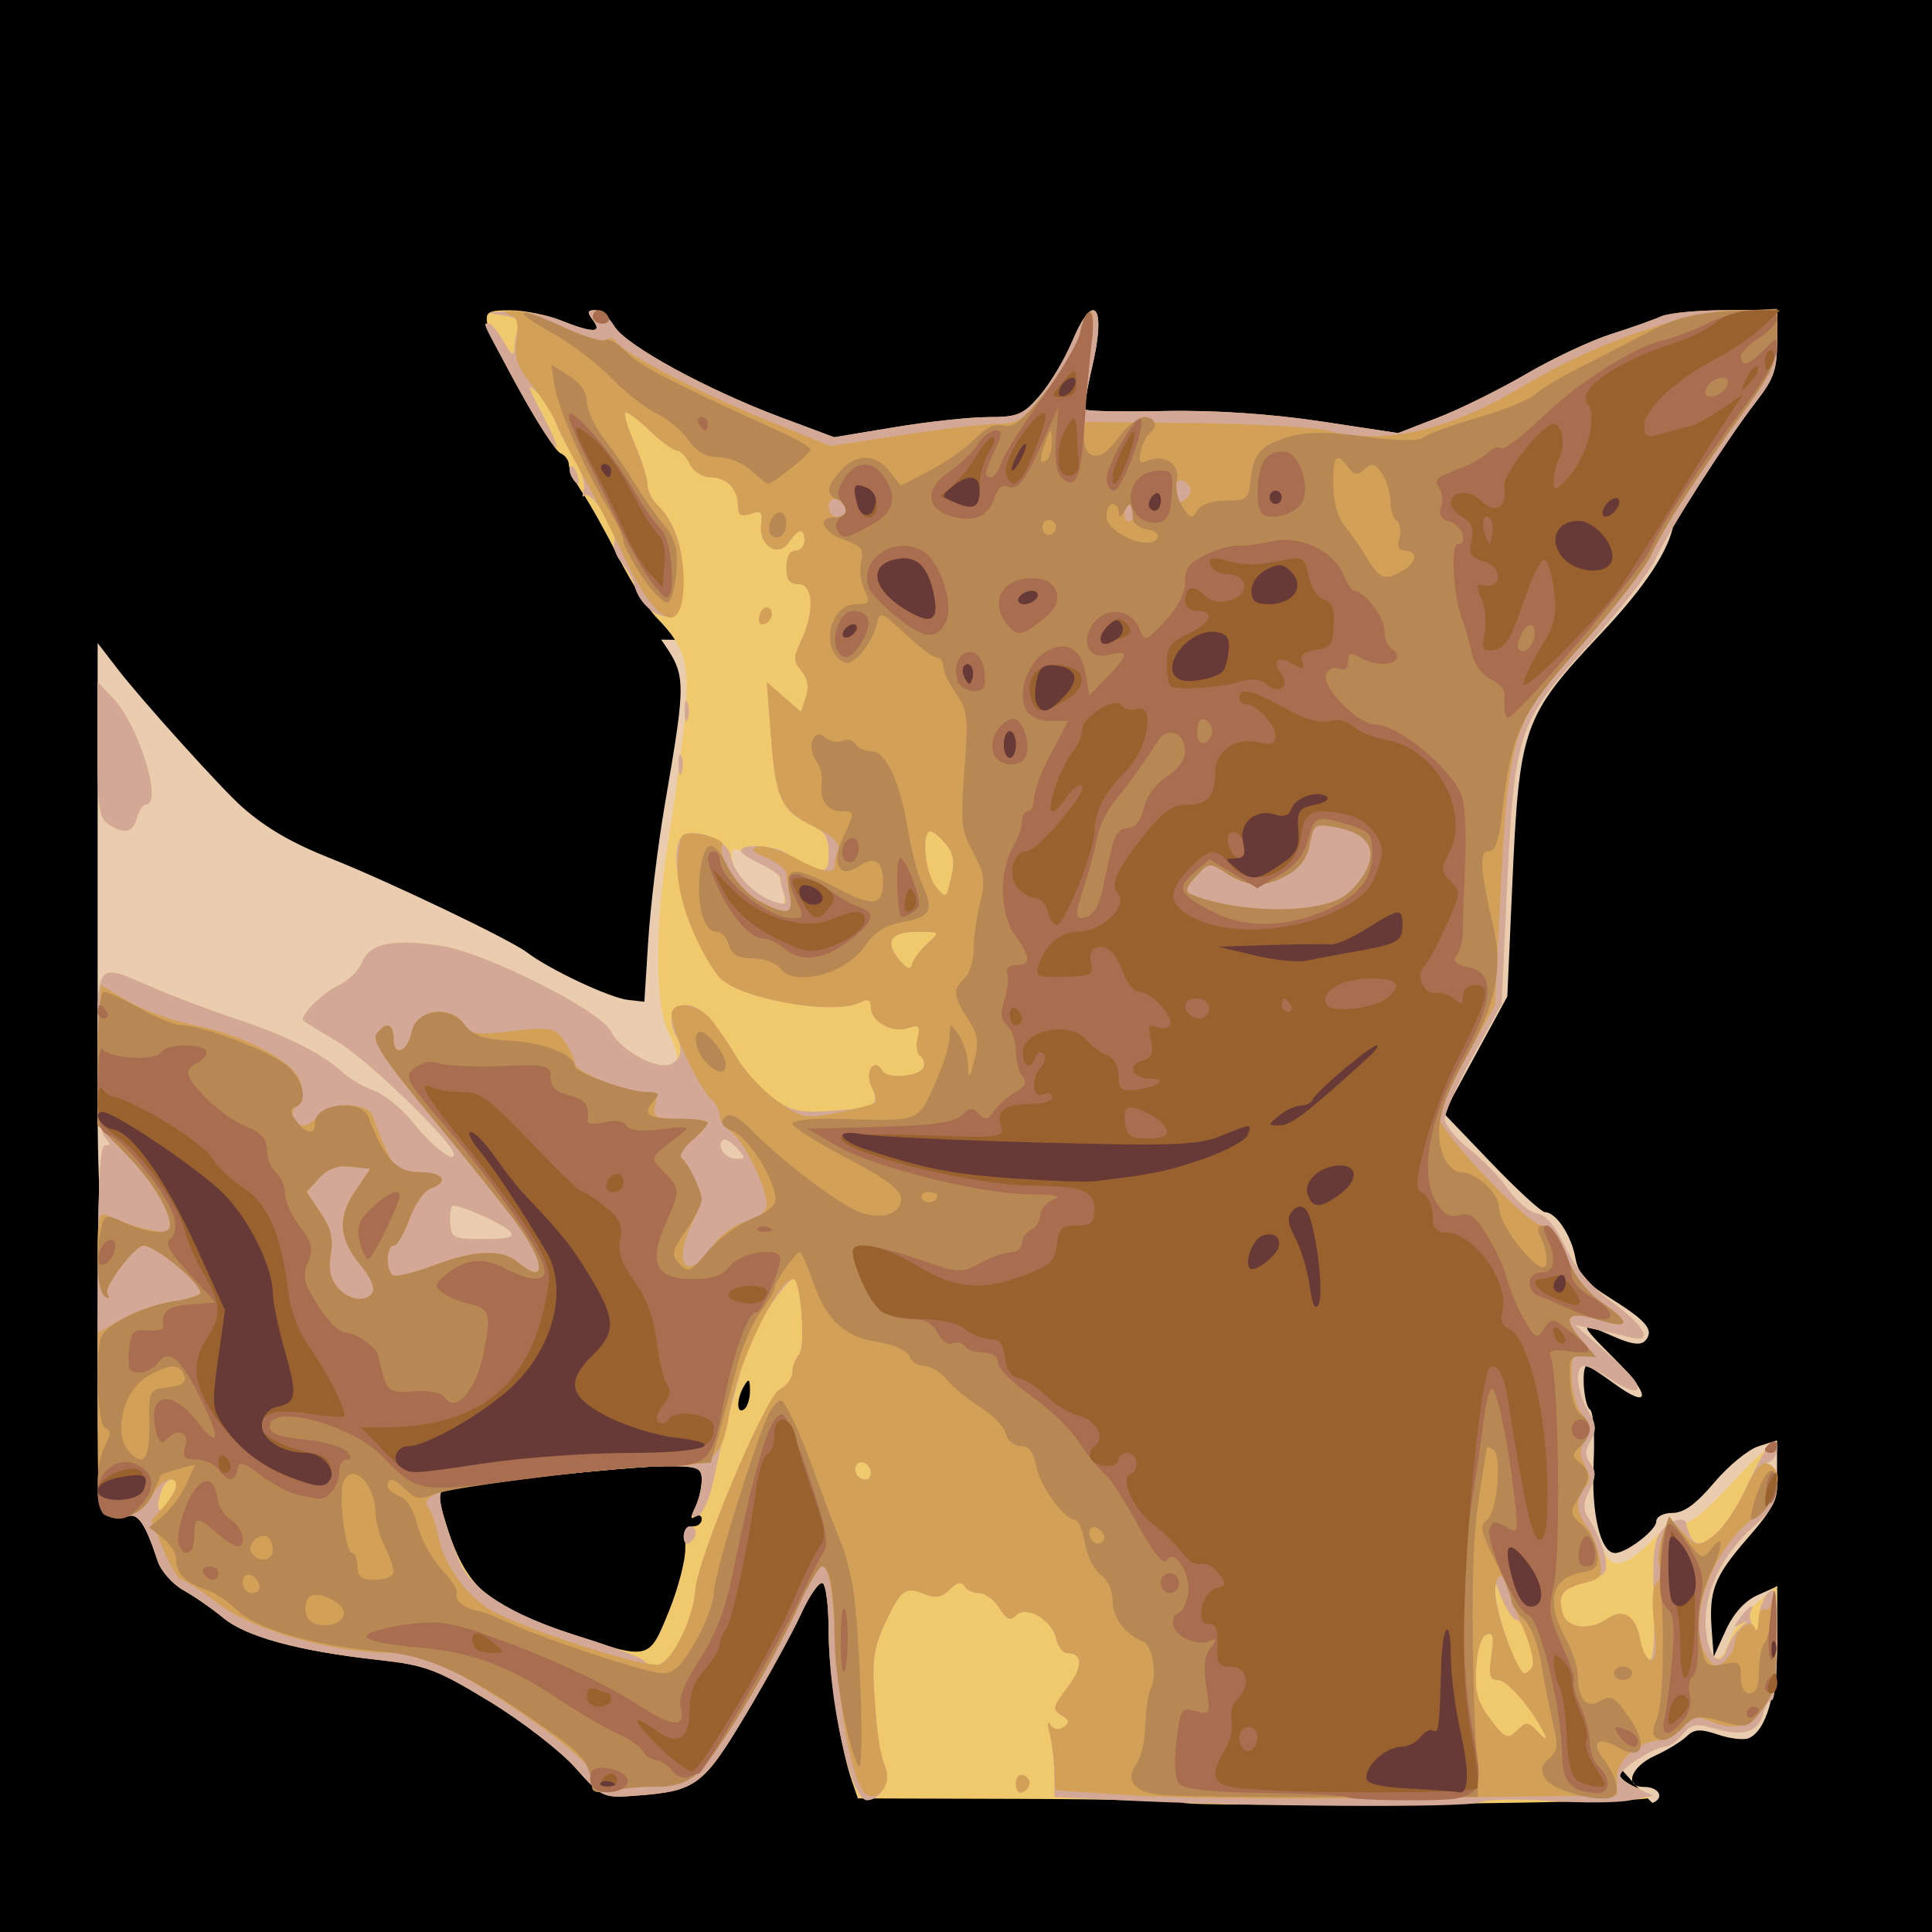<?xml version="1.0" encoding="UTF-8" standalone="no"?>
<svg
   xmlns:dc="http://purl.org/dc/elements/1.1/"
   xmlns:cc="http://creativecommons.org/ns#"
   xmlns:rdf="http://www.w3.org/1999/02/22-rdf-syntax-ns#"
   xmlns:svg="http://www.w3.org/2000/svg"
   xmlns="http://www.w3.org/2000/svg"
   xmlns:xlink="http://www.w3.org/1999/xlink"
   xmlns:sodipodi="http://sodipodi.sourceforge.net/DTD/sodipodi-0.dtd"
   xmlns:inkscape="http://www.inkscape.org/namespaces/inkscape"
   viewBox="0 0 512 512"
   id="svg10325"
   version="1.1"
   inkscape:version="0.48.4 r9939"
   width="100%"
   height="100%"
   sodipodi:docname="goblin toe.svg">
  <defs
     id="defs10349">
    <linearGradient
       inkscape:collect="always"
       id="linearGradient6775">
      <stop
         style="stop-color:#000000;stop-opacity:1;"
         offset="0"
         id="stop6777" />
      <stop
         style="stop-color:#000000;stop-opacity:0;"
         offset="1"
         id="stop6779" />
    </linearGradient>
    <linearGradient
       id="linearGradient6748">
      <stop
         style="stop-color:#4d4d4d;stop-opacity:1;"
         offset="0"
         id="stop6750" />
      <stop
         style="stop-color:#ddd5d5;stop-opacity:1;"
         offset="1"
         id="stop6752" />
    </linearGradient>
    <linearGradient
       inkscape:collect="always"
       xlink:href="#linearGradient6748"
       id="linearGradient6754"
       x1="384"
       y1="152.407"
       x2="427.39"
       y2="754.441"
       gradientUnits="userSpaceOnUse" />
    <linearGradient
       inkscape:collect="always"
       xlink:href="#linearGradient6748"
       id="linearGradient6762"
       x1="274.094"
       y1="398.63"
       x2="275.615"
       y2="124.189"
       gradientUnits="userSpaceOnUse" />
    <linearGradient
       inkscape:collect="always"
       xlink:href="#linearGradient6775"
       id="linearGradient6781"
       x1="428.475"
       y1="641.085"
       x2="103.051"
       y2="886.237"
       gradientUnits="userSpaceOnUse" />
    <clipPath
       clipPathUnits="userSpaceOnUse"
       id="clipPath6856">
      <path
         style="fill:none;stroke:#000000;stroke-width:1px;stroke-linecap:butt;stroke-linejoin:miter;stroke-opacity:1"
         d="m 357.822,212.844 c -1.961,-18.454 -132.927,-22.278 -161.058,-5.132 0.916,18.905 -13.15,92.677 -7.031,112.379 7.211,23.218 121.346,9.974 164.021,5.187 0.868,-12.257 7.718,-78.084 4.068,-112.434 z"
         id="path6858"
         inkscape:connector-curvature="0"
         sodipodi:nodetypes="scscs" />
    </clipPath>
  </defs>
  <sodipodi:namedview
     pagecolor="#ffffff"
     bordercolor="#666666"
     borderopacity="1"
     objecttolerance="10"
     gridtolerance="10"
     guidetolerance="10"
     inkscape:pageopacity="0"
     inkscape:pageshadow="2"
     inkscape:window-width="1273"
     inkscape:window-height="1121"
     id="namedview10347"
     showgrid="false"
     inkscape:zoom="0.4609375"
     inkscape:cx="163.109"
     inkscape:cy="400.74875"
     inkscape:window-x="50"
     inkscape:window-y="50"
     inkscape:window-maximized="0"
     inkscape:current-layer="svg10325" />
  <path
     d="m0,0h512v512h-512z"
     id="path10327" />
  <g
     id="g7040"
     transform="matrix(0.958,0,0,0.884,1.081,55.521)">
    <path
       sodipodi:nodetypes="ccssssscssccscccscsssssssssssssscssscsscsscsssscc"
       inkscape:connector-curvature="0"
       id="path7038"
       d="m 25.881,270.041 0,-140.076 5.465,7.701 c 6.627,9.339 29.075,36.3 34.566,41.515 6.588,6.257 13.76,10.771 24.309,15.301 16.007,6.874 49.744,24.361 54.386,28.191 6.299,5.197 22.868,13.642 28.018,14.281 l 4.495,0.558 1.084,-18.469 c 0.596,-10.158 2.617,-28.186 4.49,-40.063 6.09,-38.622 6.082,-39.077 -0.936,-50.051 62.886,3.049 359.733,-116.373 260.018,-1.835 -21.727,25.089 -22.613,27.825 -24.586,75.917 l -1.35,32.914 -8.792,17.511 -8.792,17.511 13.096,14.807 c 7.203,8.144 13.92,14.818 14.926,14.832 3.036,0.042 7.256,6.903 8.377,13.621 0.834,4.999 2.908,7.576 9.909,12.312 9.889,6.69 12.001,9.511 9.427,12.596 -1.22,1.462 -3.82,1.106 -8.578,-1.176 -9.986,-4.789 -9.984,-4.263 0.024,6.528 10.205,11.003 10.187,15.622 -0.03,7.517 -3.675,-2.916 -7.075,-5.301 -7.554,-5.301 -1.622,0 -0.884,11.773 0.817,13.033 0.993,0.736 1.418,7.45 1.033,16.309 -0.655,15.043 1.935,26.746 5.917,26.746 3.146,0 11.416,-6.843 11.416,-9.446 0,-1.455 1.946,-2.573 4.479,-2.573 3.163,0 6.556,-2.674 11.551,-9.104 3.89,-5.007 9.395,-9.902 12.233,-10.877 l 5.16,-1.774 0,9.563 c 0,8.746 -0.713,10.455 -8.346,19.997 -9.071,11.34 -10.556,15.532 -9.721,27.44 l 0.548,7.822 3.328,-7.886 c 2.149,-5.091 5.253,-8.82 8.759,-10.522 l 5.431,-2.637 0,15.723 c 0,16.278 -2.969,27.543 -7.851,29.789 -1.359,0.625 -5.19,0.135 -8.515,-1.088 -4.784,-1.76 -6.583,-1.651 -8.626,0.52 -1.42,1.509 -5.402,4.14 -8.848,5.846 -6.602,3.268 -8.565,9.316 -3.023,9.316 4.203,0 5.86,3.233 2.459,4.798 C 454.605,478.347 348.931,337.875 288.839,337.875 149.854,307.668 25.931,507.37 25.881,270.041 z"
       style="fill:#eaccae" />
    <path
       id="path7017"
       d="m 213.049,202.779 c 0,-0.925 -1.88,-2.708 -4.178,-3.963 -4.423,-2.416 -5.523,-0.775 -2.172,3.241 2.301,2.758 6.35,3.219 6.35,0.722 z"
       style="fill:#eaccae"
       inkscape:connector-curvature="0" />
    <path
       style="fill:#f1c96d"
       d="m 326.172,477.608 c -0.454,-0.545 -20.887,-1.055 -45.407,-1.134 l -44.581,-0.144 -1.644,-5.183 c -3.237,-10.205 -6.452,-32.805 -6.452,-45.352 0,-7.024 -0.725,-13.309 -1.612,-13.965 -0.886,-0.657 -3.569,3.436 -5.961,9.094 -2.392,5.658 -9.203,19.112 -15.136,29.896 -11.873,21.582 -13.935,23.283 -29.867,24.626 -9.958,0.84 -9.965,0.836 -17.547,-8.374 -4.172,-5.068 -14.872,-14.012 -23.778,-19.875 -14.647,-9.643 -17.599,-10.829 -30.916,-12.416 -21.609,-2.576 -36.331,-6.909 -42.603,-12.539 -3.048,-2.736 -8.019,-6.477 -11.046,-8.312 -3.027,-1.835 -6.238,-5.773 -7.137,-8.75 -3.354,-11.111 -5.449,-14.491 -8.307,-13.403 -1.548,0.589 -4.048,0.503 -5.556,-0.191 -2.45,-1.127 -2.742,-7.112 -2.742,-56.134 0,-41.343 0.494,-54.872 2.005,-54.872 1.56,0 1.56,-0.534 0,-2.404 -1.333,-1.598 -2.005,-10.327 -2.005,-26.041 0,-27.219 -0.65,-26.437 15.591,-18.768 5.672,2.678 15.952,6.88 22.845,9.336 13.52,4.819 23.925,10.472 29.245,15.889 1.838,1.872 5.77,4.376 8.737,5.565 2.967,1.189 7.77,5.404 10.674,9.368 5.292,7.224 11.505,12.482 11.505,9.736 0,-3.35 -23.826,-28.36 -32.047,-33.639 -4.893,-3.142 -9.204,-6.02 -9.582,-6.395 -1.321,-1.314 5.149,-8.375 9.781,-10.675 2.572,-1.277 5.466,-4.402 6.433,-6.944 2.151,-5.658 8.463,-7.05 21.95,-4.839 12.044,1.974 44.098,19.449 46.808,25.518 2.172,4.865 10.09,10.255 15.064,10.255 4.161,0 4.29,-2.236 0.612,-10.616 -3.47,-7.907 -3.36,-32.827 0.25,-56.489 1.345,-8.814 3.25,-23.897 4.234,-33.517 1.987,-19.427 0.928,-24.165 -7.505,-33.588 -2.465,-2.754 -7.189,-10.867 -10.498,-18.028 -3.309,-7.161 -7.755,-15.81 -9.882,-19.219 -2.126,-3.409 -3.866,-7.269 -3.866,-8.576 0,-1.308 -1.04,-2.856 -2.312,-3.441 -2.71,-1.246 -19.341,-33.224 -20.262,-38.959 -0.545,-3.392 0.314,-3.917 6.376,-3.891 3.854,0.017 10.014,1.329 13.691,2.917 9.156,3.954 11.901,3.971 9.191,0.058 -1.702,-2.458 -1.594,-3.005 0.592,-3.005 1.47,0 3.855,2.162 5.299,4.805 3.115,5.698 25.615,19.027 46.157,27.344 l 14.668,5.938 16.765,-3.018 c 9.221,-1.66 20.868,-3.018 25.883,-3.018 8.115,0 9.685,-0.716 14.273,-6.51 2.835,-3.581 6.817,-10.792 8.848,-16.025 6.132,-15.798 9.62,-10.968 5.555,7.692 -1.398,6.418 -2.199,12.079 -1.78,12.581 0.419,0.502 10.306,0.698 21.971,0.436 13.235,-0.298 29.341,0.855 42.838,3.067 l 21.629,3.544 11.062,-4.639 c 6.084,-2.552 17.078,-8.446 24.431,-13.099 7.353,-4.653 17.881,-10.012 23.396,-11.91 5.515,-1.898 11.754,-4.292 13.866,-5.319 2.111,-1.027 10.195,-1.868 17.965,-1.868 l 14.126,0 0,9.655 c 0,8.066 -0.926,10.952 -5.625,17.532 -8.236,11.533 -24.317,38.763 -28.002,47.415 -1.756,4.123 -9.969,15.565 -18.252,25.427 -20.391,24.279 -20.821,25.746 -23.063,78.586 l -1.246,29.38 -7.863,15.424 c -4.324,8.483 -7.863,16.999 -7.863,18.924 0,1.925 2.984,5.979 6.632,9.009 3.647,3.03 8.534,8.498 10.858,12.151 2.325,3.653 5.921,6.931 7.991,7.283 2.535,0.432 5.128,3.76 7.942,10.198 2.79,6.383 6.915,11.706 12.42,16.025 9.329,7.321 12.151,12.693 5.763,10.97 -2.188,-0.59 -6.61,-1.684 -9.827,-2.43 l -5.849,-1.357 4.984,4.651 c 10.115,9.44 13.371,13.358 12.234,14.725 -0.641,0.77 -3.738,-0.505 -6.882,-2.834 -3.144,-2.329 -6.568,-4.235 -7.608,-4.235 -2.804,0 -2.293,7.42 0.915,13.287 2.306,4.218 2.438,5.842 0.74,9.101 -1.617,3.104 -1.627,4.601 -0.048,6.883 1.586,2.291 1.533,4.004 -0.245,7.986 -1.794,4.018 -1.841,5.77 -0.228,8.445 1.12,1.856 2.859,5.883 3.865,8.949 2.245,6.839 6.386,5.954 14.306,-3.055 3.318,-3.775 6.322,-5.593 7.979,-4.831 1.813,0.834 6.202,-3.004 13.807,-12.076 6.701,-7.993 11.433,-12.279 11.861,-10.742 0.391,1.406 -0.321,3.341 -1.581,4.298 -1.668,1.266 -1.723,1.749 -0.204,1.771 1.194,0.018 2.089,2.565 2.089,5.946 0,4.45 -1.588,7.444 -6.41,12.09 -9.01,8.679 -13.963,19.978 -13.323,30.395 0.627,10.2 4.102,12.321 6.527,3.983 0.971,-3.338 4.339,-8.423 7.486,-11.3 l 5.72,-5.23 0,17.129 c -8e-5,9.421 -0.664,17.129 -1.476,17.129 -0.812,0 -1.869,1.798 -2.348,3.996 -1.203,5.513 -5.555,7.054 -13.104,4.639 -5.454,-1.745 -6.8,-1.5 -9.194,1.671 -1.543,2.043 -3.756,3.715 -4.917,3.715 -2.823,0 -12.386,6.604 -12.399,8.563 -0.005,0.854 1.974,2.456 4.399,3.562 2.425,1.105 3.945,2.567 3.376,3.248 -1.225,1.468 -127.418,2.814 -128.622,1.372 z M 183.878,420.3 c 2.589,-6.886 4.647,-15.449 4.571,-19.03 -0.091,-4.325 0.649,-6.51 2.205,-6.51 1.288,0 2.341,-0.955 2.341,-2.121 0,-1.167 -0.827,-1.509 -1.838,-0.76 -1.336,0.99 -1.336,0.238 0,-2.755 1.011,-2.264 1.838,-5.978 1.838,-8.254 0,-3.728 -1.006,-4.138 -10.165,-4.138 -9.55,0 -56.849,5.454 -61.166,7.053 -1.477,0.547 -1.528,2.414 -0.2,7.357 5.834,21.71 11.13,27.1 35.219,35.85 21.957,7.975 21.651,8.05 27.194,-6.691 z m 22.461,-66.222 c -0.021,-3.568 -0.329,-3.827 -1.646,-1.384 -2.128,3.946 -2.128,8.587 0,7.011 0.919,-0.681 1.66,-3.213 1.646,-5.627 z m -66.432,-47.793 c -1.751,-2.099 -12.963,-7.57 -15.669,-7.646 -0.592,-0.016 -0.968,2.223 -0.836,4.976 0.226,4.692 0.813,5.007 9.349,5.008 6.945,10e-4 8.644,-0.554 7.156,-2.338 z m 62.678,-25.085 c -1.554,-1.862 -3.294,-2.824 -3.868,-2.136 -1.645,1.971 0.88,5.523 3.927,5.523 2.551,0 2.546,-0.263 -0.059,-3.386 z m 12.876,-77.24 c -0.636,-2.479 -1.25,-4.57 -1.366,-4.646 -0.116,-0.076 -3.03,-2.074 -6.477,-4.44 -5.804,-3.983 -6.267,-4.035 -6.267,-0.711 0,5.202 8.131,13.478 13.9,14.146 0.751,0.087 0.846,-1.87 0.21,-4.349 z M 28.806,184.269 c -2.481,-1.732 -2.924,-5.121 -2.924,-22.323 l 0,-20.281 4.093,4.61 c 7.299,8.22 14.131,32.145 9.179,32.145 -0.742,0 -1.827,1.803 -2.41,4.006 -1.168,4.412 -3.487,4.95 -7.938,1.843 z"
       id="path7013"
       inkscape:connector-curvature="0" />
    <path
       style="fill:#d3a896"
       d="m 309.06,476.889 -18.462,-1.002 -0.115,-7.092 c -0.063,-3.901 -0.641,-9.309 -1.284,-12.019 -0.671,-2.828 -0.569,-3.905 0.238,-2.529 0.839,1.429 2.314,1.726 3.652,0.735 1.805,-1.337 1.689,-2.037 -0.59,-3.565 -2.565,-1.721 -2.413,-2.502 1.59,-8.206 4.375,-6.232 4.411,-10.392 0.09,-10.392 -1.225,0 -2.663,-2.028 -3.196,-4.507 -1.223,-5.685 -8.32,-9.992 -11.13,-6.755 -1.456,1.677 -2.598,1.103 -4.502,-2.26 -1.403,-2.479 -3.919,-4.507 -5.591,-4.507 -1.672,0 -3.535,-0.96 -4.14,-2.134 -0.728,-1.411 -2.096,-1.053 -4.043,1.058 -2.211,2.398 -3.971,2.724 -7.076,1.308 -5.183,-2.362 -6.512,-1.254 -10.959,9.142 -2.813,6.576 -3.429,10.876 -2.87,20.031 0.821,13.452 1.496,18.277 3.246,23.202 1.417,3.99 -1.605,9.489 -5.214,9.489 -4.455,0 -10.616,-29.652 -10.616,-51.093 0,-7.024 -0.725,-13.309 -1.612,-13.965 -0.886,-0.657 -3.569,3.436 -5.961,9.094 -2.392,5.658 -9.203,19.112 -15.136,29.896 -11.873,21.582 -13.935,23.283 -29.867,24.626 -9.958,0.84 -9.965,0.836 -17.547,-8.374 -4.172,-5.068 -14.872,-14.012 -23.778,-19.875 -14.647,-9.643 -17.599,-10.829 -30.916,-12.416 -21.609,-2.576 -36.331,-6.909 -42.603,-12.539 -3.048,-2.736 -8.019,-6.477 -11.046,-8.312 -3.027,-1.835 -6.238,-5.773 -7.137,-8.75 -3.354,-11.111 -5.449,-14.491 -8.307,-13.403 -1.548,0.589 -4.048,0.503 -5.556,-0.191 -2.45,-1.127 -2.742,-7.112 -2.742,-56.134 0,-41.343 0.494,-54.872 2.005,-54.872 1.56,0 1.56,-0.534 0,-2.404 -1.333,-1.598 -2.005,-10.327 -2.005,-26.041 0,-27.219 -0.65,-26.437 15.591,-18.768 5.672,2.678 15.952,6.88 22.845,9.336 13.52,4.819 23.925,10.472 29.245,15.889 1.838,1.872 5.77,4.376 8.737,5.565 2.967,1.189 7.77,5.404 10.674,9.368 5.292,7.224 11.505,12.482 11.505,9.736 0,-3.35 -23.826,-28.36 -32.047,-33.639 -4.893,-3.142 -9.204,-6.02 -9.582,-6.395 -1.321,-1.314 5.149,-8.375 9.781,-10.675 2.572,-1.277 5.466,-4.402 6.433,-6.944 2.151,-5.658 8.463,-7.05 21.95,-4.839 12.044,1.974 44.098,19.449 46.808,25.518 2.14,4.793 10.068,10.255 14.885,10.255 3.816,0 5.592,-4.186 3.475,-8.194 -2.823,-5.346 -1.753,-9.834 2.344,-9.834 4.083,0 7.928,4.308 14.394,16.131 2.141,3.914 6.536,9.194 9.767,11.732 4.953,3.892 7.527,4.489 16.423,3.81 12.093,-0.923 13.306,-1.747 10.808,-7.343 -1.964,-4.399 0.899,-8.785 3.033,-4.646 1.379,2.674 10.661,1.715 11.467,-1.185 0.322,-1.159 -0.135,-2.642 -1.016,-3.295 -0.881,-0.653 -1.187,-3.092 -0.679,-5.42 0.779,-3.571 0.373,-4.023 -2.6,-2.892 -4.345,1.653 -10.335,-1.927 -10.335,-6.177 0,-2.279 -0.808,-2.702 -2.924,-1.532 -7.514,4.153 -34.74,-1.33 -39.331,-7.921 -9.365,-13.445 -15.035,-39.771 -9.132,-42.397 4.137,-1.84 12.104,2.231 12.623,6.449 0.615,5 6.393,11.642 11.862,13.636 3.331,1.215 3.828,0.886 2.924,-1.937 -0.599,-1.87 -1.088,-4.118 -1.088,-4.996 0,-0.878 -2.272,-2.724 -5.049,-4.103 -2.777,-1.379 -5.357,-3.104 -5.733,-3.834 -1.366,-2.649 9.242,-2.151 12.888,0.605 2.059,1.556 5.436,3.435 7.504,4.175 3.302,1.181 3.76,0.627 3.76,-4.556 0,-4.636 -1.049,-6.422 -4.893,-8.331 -8.05,-3.997 -9.707,-7.903 -11.004,-25.933 l -1.212,-16.859 4.722,4.452 4.722,4.452 1.362,-4.414 c 0.937,-3.036 0.558,-5.479 -1.213,-7.825 -2.305,-3.053 -2.31,-4.02 -0.047,-9.221 3.749,-8.617 3.361,-16.827 -0.794,-16.827 -2.451,0 -3.342,-1.335 -3.342,-5.008 0,-3.116 0.947,-5.008 2.507,-5.008 1.379,0 2.507,-1.352 2.507,-3.005 0,-3.99 -1.646,-3.799 -4.314,0.501 -2.961,4.772 -8.45,0.884 -7.671,-5.433 0.457,-3.702 -0.036,-4.229 -2.924,-3.13 -2.671,1.016 -3.473,0.457 -3.473,-2.419 0,-5.041 -3.198,-8.548 -7.796,-8.548 -2.082,0 -4.59,-1.803 -5.574,-4.006 -0.984,-2.203 -2.603,-4.006 -3.598,-4.006 -0.995,0 -4.432,-2.76 -7.637,-6.133 -3.205,-3.373 -6.177,-5.714 -6.604,-5.201 -0.427,0.512 0.78,4.794 2.682,9.514 1.903,4.72 3.459,10.076 3.459,11.902 0,1.826 1.435,4.877 3.19,6.78 4.77,5.175 7.115,13.589 6.527,23.427 -0.424,7.09 -1.189,8.903 -3.96,9.378 -3.502,0.601 -8.394,-4.319 -9.385,-9.436 -0.302,-1.561 -1.848,-4.47 -3.436,-6.465 -1.588,-1.995 -2.512,-4.798 -2.053,-6.23 1.006,-3.144 -6.587,-16.055 -8.261,-14.048 -0.649,0.778 -0.739,0.036 -0.199,-1.65 0.54,-1.685 -0.849,-6.297 -3.087,-10.249 -2.237,-3.952 -4.538,-8.962 -5.113,-11.133 -0.575,-2.172 -2.649,-5.645 -4.608,-7.718 -3.056,-3.234 -2.902,-2.405 1.081,5.836 8.312,17.194 3.35,11.956 -5.764,-6.085 -11.147,-22.064 -10.492,-20.547 -8.867,-20.547 0.76,0 2.665,2.479 4.232,5.509 1.967,3.803 2.863,4.474 2.894,2.167 0.025,-1.838 0.481,-4.705 1.014,-6.371 0.72,-2.251 -0.461,-3.24 -4.596,-3.85 -4.669,-0.688 -4.355,-0.867 1.955,-1.11 4.136,-0.16 10.528,1.009 14.205,2.596 9.156,3.954 11.901,3.971 9.191,0.058 -1.702,-2.458 -1.594,-3.005 0.592,-3.005 1.47,0 3.855,2.162 5.299,4.805 3.115,5.698 25.615,19.027 46.157,27.344 l 14.668,5.938 16.765,-3.018 c 9.221,-1.66 20.868,-3.018 25.883,-3.018 8.115,0 9.685,-0.716 14.273,-6.51 2.835,-3.581 6.817,-10.792 8.848,-16.025 6.132,-15.798 9.62,-10.968 5.555,7.692 -1.398,6.418 -2.199,12.079 -1.78,12.581 0.419,0.502 10.306,0.698 21.971,0.436 13.235,-0.298 29.341,0.855 42.838,3.067 l 21.629,3.544 11.062,-4.639 c 6.084,-2.552 17.078,-8.446 24.431,-13.099 7.353,-4.653 17.881,-10.012 23.396,-11.91 5.515,-1.898 11.754,-4.292 13.866,-5.319 2.111,-1.027 10.195,-1.868 17.965,-1.868 l 14.126,0 0,9.655 c 0,8.066 -0.926,10.952 -5.625,17.532 -8.236,11.533 -24.317,38.763 -28.002,47.415 -1.756,4.123 -9.969,15.565 -18.252,25.427 -20.391,24.279 -20.821,25.746 -23.063,78.586 l -1.246,29.38 -7.863,15.424 c -4.324,8.483 -7.863,16.999 -7.863,18.924 0,1.925 2.984,5.979 6.632,9.009 3.647,3.03 8.534,8.498 10.858,12.151 2.325,3.653 5.921,6.931 7.991,7.283 2.535,0.432 5.128,3.76 7.942,10.198 2.79,6.383 6.915,11.706 12.42,16.025 9.329,7.321 12.151,12.693 5.763,10.97 -2.188,-0.59 -6.61,-1.684 -9.827,-2.43 l -5.849,-1.357 4.984,4.651 c 10.115,9.44 13.371,13.358 12.234,14.725 -0.641,0.77 -3.738,-0.505 -6.882,-2.834 -3.144,-2.329 -6.568,-4.235 -7.608,-4.235 -2.804,0 -2.293,7.42 0.915,13.287 2.306,4.218 2.438,5.842 0.74,9.101 -1.617,3.104 -1.627,4.601 -0.048,6.883 1.586,2.291 1.533,4.004 -0.245,7.986 -1.784,3.995 -1.836,5.786 -0.248,8.445 3.315,5.55 5.539,12.916 4.696,15.551 -0.435,1.359 -3.089,3.075 -5.898,3.815 -6.04,1.59 -7.407,3.664 -5.976,9.067 1.198,4.523 7.397,5.362 12.33,1.669 4.443,-3.326 7.921,-0.978 9.111,6.153 0.567,3.4 1.772,6.182 2.678,6.182 0.997,0 1.43,-6.911 1.098,-17.528 -0.423,-13.537 0.032,-18.326 1.997,-21.033 2.563,-3.53 7.018,-4.793 7.066,-2.003 0.013,0.826 0.671,2.724 1.461,4.218 2.456,4.646 9.902,-3.096 15.296,-15.906 5.018,-11.916 8.284,-16.305 8.284,-11.132 0,1.626 -0.94,3.411 -2.089,3.966 -1.671,0.808 -1.671,1.042 0,1.169 1.17,0.088 2.089,2.761 2.089,6.073 0,4.45 -1.588,7.444 -6.41,12.09 -9.01,8.679 -13.963,19.978 -13.323,30.395 0.545,8.865 3.908,12.523 5.841,6.353 0.633,-2.02 2.325,-4.866 3.761,-6.325 2.114,-2.148 2.134,-2.361 0.104,-1.118 -2.158,1.321 -2.188,1.063 -0.213,-1.855 2.323,-3.432 4.444,-4.729 2.929,-1.791 -0.453,0.879 -0.133,2.907 0.711,4.507 1.161,2.2 1.542,1.625 1.561,-2.354 0.013,-2.895 1.154,-6.386 2.532,-7.757 2.195,-2.184 2.507,-0.347 2.507,14.778 0,9.5 -0.664,17.272 -1.476,17.272 -0.812,0 -1.869,1.798 -2.348,3.996 -1.203,5.513 -5.555,7.054 -13.104,4.639 -5.454,-1.745 -6.8,-1.5 -9.194,1.671 -1.543,2.043 -3.756,3.715 -4.917,3.715 -2.823,0 -12.386,6.604 -12.399,8.563 -0.005,0.854 2.057,2.572 4.585,3.818 l 4.596,2.266 -6.36,1.393 c -3.498,0.766 -13.486,0.842 -22.195,0.167 -8.709,-0.674 -17.503,-0.471 -19.543,0.452 -3.683,1.667 -63.702,1.283 -99.042,-0.635 z M 424.359,456.397 c 2.173,2.456 2.663,2.59 1.682,0.46 -3.505,-7.608 -10.212,-16.025 -12.768,-16.025 -2.309,-4e-5 -2.641,-1.319 -1.834,-7.28 0.771,-5.698 0.476,-7.079 -1.358,-6.354 -1.443,0.57 -2.536,4.419 -2.844,10.014 -0.41,7.444 0.308,10.239 3.968,15.453 4.055,5.777 4.728,6.083 7.279,3.317 2.523,-2.737 3.124,-2.695 5.876,0.416 z m -1.701,-19.342 c 1.246,-2.417 -2.327,-14.252 -4.303,-14.252 -0.874,0 -2.703,-2.93 -4.066,-6.51 l -2.478,-6.51 0.979,7.011 c 1.116,7.994 6.071,21.977 7.8,22.012 0.635,0.012 1.566,-0.775 2.069,-1.75 z m -235.232,-9.271 c 1.996,-4.392 3.689,-10.482 3.763,-13.534 0.215,-8.841 19.276,-58.229 23.362,-60.53 1.931,-1.088 3.511,-3.386 3.511,-5.108 0,-1.722 0.832,-4.128 1.849,-5.347 1.932,-2.316 0.506,-22.622 -1.588,-22.622 -1.77,1e-4 -10.152,13.361 -12.198,19.445 -2.312,6.873 -7.508,28.383 -9.902,40.986 -0.977,5.143 -2.872,9.855 -4.212,10.471 -1.938,0.891 -2.086,0.337 -0.726,-2.709 0.94,-2.106 1.71,-5.692 1.71,-7.968 0,-3.728 -1.006,-4.138 -10.165,-4.138 -9.55,0 -56.849,5.454 -61.166,7.053 -2.075,0.769 -0.974,6.633 3.855,20.524 3.194,9.189 14.272,16.914 33.577,23.415 8.994,3.028 17.089,6.342 17.989,7.363 2.983,3.385 6.669,0.783 10.342,-7.301 z m 0.555,-29.902 c 0,-1.718 0.752,-3.123 1.671,-3.123 0.919,0 1.671,0.848 1.671,1.885 0,1.037 -0.752,2.442 -1.671,3.123 -0.919,0.681 -1.671,-0.167 -1.671,-1.885 z M 47.606,382.358 c 0,-2.867 -2.951,-1.725 -3.999,1.548 -1.827,5.707 -0.959,7.93 1.545,3.96 1.349,-2.139 2.454,-4.617 2.454,-5.509 z m 192.181,-3.505 c 0,-2.719 -2.949,-4.505 -4.017,-2.433 -0.999,1.937 0.448,4.318 2.624,4.318 0.766,0 1.393,-0.848 1.393,-1.885 z m -99.88,-72.568 c -1.751,-2.099 -12.963,-7.57 -15.669,-7.646 -0.592,-0.016 -0.968,2.223 -0.836,4.976 0.226,4.692 0.813,5.007 9.349,5.008 6.945,10e-4 8.644,-0.554 7.156,-2.338 z m 62.678,-25.085 c -1.554,-1.862 -3.294,-2.824 -3.868,-2.136 -1.645,1.971 0.88,5.523 3.927,5.523 2.551,0 2.546,-0.263 -0.059,-3.386 z m 52.862,-61.171 c 3.522,-3.425 3.495,-3.461 -2.609,-3.506 -7.504,-0.054 -9.385,2.862 -5.319,8.248 2.226,2.948 3.224,3.319 3.707,1.376 0.364,-1.462 2.263,-4.215 4.221,-6.119 z m 5.066,-29.808 c -1.573,-2.084 -3.496,-3.789 -4.273,-3.789 -2.586,0 -1.455,12.648 1.479,16.534 2.813,3.726 2.928,3.657 4.273,-2.564 1.06,-4.904 0.716,-7.275 -1.479,-10.181 z m 19.382,281.66 c 0,-1.836 0.94,-2.963 2.089,-2.504 2.366,0.945 2.106,4.167 -0.418,5.175 -0.919,0.367 -1.671,-0.835 -1.671,-2.671 z M 28.806,184.269 c -2.481,-1.732 -2.924,-5.121 -2.924,-22.323 l 0,-20.281 4.093,4.61 c 7.299,8.22 14.131,32.145 9.179,32.145 -0.742,0 -1.827,1.803 -2.41,4.006 -1.168,4.412 -3.487,4.95 -7.938,1.843 z m 157.769,-17.868 c 0,-2.754 0.379,-3.881 0.843,-2.504 0.464,1.377 0.464,3.631 0,5.008 -0.464,1.377 -0.843,0.25 -0.843,-2.504 z m 1.671,-16.025 c 0,-2.754 0.379,-3.881 0.843,-2.504 0.464,1.377 0.464,3.631 0,5.008 -0.464,1.377 -0.843,0.25 -0.843,-2.504 z m 20.853,-29.034 c 0.527,-1.646 1.644,-2.485 2.482,-1.865 1.752,1.298 0.346,4.858 -1.92,4.858 -0.836,0 -1.089,-1.347 -0.562,-2.993 z M 156.997,80.132 c -0.606,-1.175 -0.743,-2.566 -0.305,-3.091 0.438,-0.525 1.242,0.436 1.786,2.136 1.13,3.53 0.167,4.151 -1.481,0.955 z"
       id="path7011"
       inkscape:connector-curvature="0" />
    <path
       style="fill:#d3a058"
       d="m 238.453,475.136 c -3.17,-2.349 -6.937,-20.929 -7.97,-39.312 -1.223,-21.757 -2.256,-29.046 -4.117,-29.046 -0.864,0 -3.828,5.359 -6.587,11.909 -7.402,17.577 -22.906,45.386 -27.96,50.151 -2.934,2.766 -6.692,4.101 -11.226,3.989 -3.749,-0.093 -9.26,0.434 -12.247,1.172 -3.507,0.866 -5.505,0.551 -5.64,-0.889 -0.115,-1.227 -0.303,-3.325 -0.418,-4.663 -0.274,-3.19 -16.95,-16.952 -33.146,-27.353 -10.352,-6.648 -14.62,-8.287 -21.725,-8.341 -16.941,-0.127 -38.244,-6.632 -47.96,-14.643 -4.886,-4.029 -9.547,-7.325 -10.359,-7.325 -0.811,0 -3.039,-3.989 -4.951,-8.864 l -3.476,-8.864 3.467,-4.156 c 1.907,-2.286 3.467,-5.058 3.467,-6.16 0,-3.876 -4.473,-1.948 -6.616,2.852 -2.309,5.172 -8.123,7.945 -12.469,5.946 -2.223,-1.023 -2.639,-5.439 -2.639,-28.002 l 0,-26.788 6.679,-4.084 c 3.674,-2.246 10.066,-4.641 14.205,-5.321 4.139,-0.68 7.525,-1.858 7.525,-2.618 0,-2.976 -12.393,-14.099 -15.708,-14.099 -2.418,0 -11.047,12.368 -10.019,14.361 0.724,1.404 0.434,1.732 -0.752,0.853 -1.114,-0.825 -1.929,-6.547 -1.929,-13.544 0,-10.771 0.324,-11.95 2.924,-10.624 6.373,3.25 15.412,5.669 16.466,4.406 2.218,-2.658 -3.211,-13.53 -11.266,-22.562 l -8.235,-9.233 0.473,-20.904 0.473,-20.904 7.612,4.862 c 4.187,2.674 12.351,5.892 18.142,7.151 14.767,3.21 28.32,11.221 29.639,17.52 0.641,3.063 0.23,5.579 -1.069,6.541 -2.268,1.68 -0.915,6.018 1.877,6.018 0.931,0 2.82,-1.352 4.199,-3.005 3.581,-4.292 13.816,-3.951 15.015,0.501 0.52,1.928 2.171,6.435 3.67,10.016 2.351,5.617 3.59,6.51 9.03,6.51 6.66,0 8.491,2.905 3.118,4.948 -1.752,0.667 -4.378,4.784 -5.835,9.149 -1.457,4.365 -3.408,7.937 -4.334,7.937 -2.073,0 -2.247,7.36 -0.21,8.869 0.811,0.601 5.817,-0.698 11.124,-2.886 11.462,-4.727 18.992,-5.061 23.429,-1.038 8.035,7.285 7.73,0.247 -0.516,-11.897 -3.447,-5.076 -13.947,-19.283 -23.333,-31.572 -13.105,-17.156 -16.646,-22.95 -15.253,-24.961 2.676,-3.865 4.746,-3.187 4.746,1.555 0,5.613 3.831,3.849 5.033,-2.319 1.261,-6.467 10.904,-8.078 14.234,-2.378 1.948,3.333 3.518,3.599 13.61,2.3 10.489,-1.35 11.641,-1.117 14.295,2.885 1.588,2.394 2.904,5.395 2.924,6.668 0.042,2.595 13.653,8.702 19.396,8.702 2.901,0 3.531,0.885 2.85,4.006 -0.781,3.579 -0.051,4.006 6.841,4.006 4.243,0 7.715,0.546 7.715,1.214 0,0.668 -1.943,3.046 -4.319,5.286 -2.375,2.24 -3.69,4.623 -2.922,5.296 0.768,0.673 2.469,3.717 3.779,6.764 2.142,4.98 2.044,6.299 -0.966,13.06 -5.521,12.399 -1.036,17.579 5.727,6.614 1.993,-3.232 5.912,-6.444 8.783,-7.2 2.851,-0.751 5.6,-2.663 6.108,-4.251 1.178,-3.68 -6.067,-20.474 -9.923,-23.003 -1.608,-1.055 -2.924,-3.128 -2.924,-4.607 0,-1.479 -1.187,-3.869 -2.637,-5.312 -3.215,-3.198 -10.732,-20.599 -10.732,-24.843 0,-4.69 7.277,-3.747 11.081,1.436 1.819,2.479 5.084,7.753 7.255,11.719 2.171,3.967 7.168,9.655 11.104,12.64 6.764,5.129 7.681,5.311 16.705,3.312 5.251,-1.164 9.862,-2.493 10.246,-2.953 0.384,-0.461 -0.116,-2.663 -1.112,-4.894 -1.964,-4.399 0.899,-8.785 3.033,-4.646 1.379,2.674 10.661,1.715 11.467,-1.185 0.322,-1.159 -0.135,-2.642 -1.016,-3.295 -0.881,-0.653 -1.187,-3.092 -0.679,-5.42 0.779,-3.571 0.373,-4.023 -2.6,-2.892 -4.345,1.653 -10.335,-1.927 -10.335,-6.177 0,-2.279 -0.808,-2.702 -2.924,-1.532 -7.514,4.153 -34.74,-1.33 -39.331,-7.921 -6.262,-8.991 -11.221,-23.195 -11.221,-32.143 0,-4.929 0.675,-9.462 1.5,-10.073 2.257,-1.672 11.952,1.098 10.91,3.117 -1.619,3.14 4.855,13.641 10.33,16.755 7.512,4.273 9.597,3.908 8.394,-1.47 -0.554,-2.479 -1.018,-5.546 -1.03,-6.815 -0.013,-1.269 -2.467,-3.423 -5.454,-4.787 -4.088,-1.866 -4.698,-2.696 -2.467,-3.357 1.63,-0.483 6.192,0.995 10.137,3.284 7.769,4.508 11.131,5.21 11.131,2.323 0,-1.012 0.407,-3.111 0.905,-4.666 0.599,-1.871 -1.363,-4.053 -5.799,-6.451 -9.98,-5.395 -11.33,-8.264 -12.673,-26.939 l -1.212,-16.859 4.722,4.452 4.722,4.452 1.362,-4.414 c 0.937,-3.036 0.558,-5.479 -1.213,-7.825 -2.305,-3.053 -2.31,-4.02 -0.047,-9.221 3.749,-8.617 3.361,-16.827 -0.794,-16.827 -2.451,0 -3.342,-1.335 -3.342,-5.008 0,-3.116 0.947,-5.008 2.507,-5.008 1.379,0 2.507,-1.352 2.507,-3.005 0,-3.99 -1.646,-3.799 -4.314,0.501 -2.961,4.772 -8.45,0.884 -7.671,-5.433 0.457,-3.702 -0.036,-4.229 -2.924,-3.13 -2.671,1.016 -3.473,0.457 -3.473,-2.419 0,-5.041 -3.198,-8.548 -7.796,-8.548 -2.082,0 -4.59,-1.803 -5.574,-4.006 -0.984,-2.203 -2.603,-4.006 -3.598,-4.006 -0.995,0 -4.432,-2.76 -7.637,-6.133 -3.205,-3.373 -6.177,-5.714 -6.604,-5.201 -0.427,0.512 0.78,4.794 2.682,9.514 1.903,4.72 3.459,10.106 3.459,11.967 0,1.862 1.178,4.556 2.617,5.988 4.536,4.513 7.41,13.39 7.41,22.89 0,17.31 -7.428,13.925 -16.65,-7.586 -2.926,-6.825 -7.87,-17.366 -10.986,-23.426 -3.117,-6.06 -6.473,-13.188 -7.457,-15.842 -0.985,-2.653 -4.099,-7.976 -6.921,-11.829 -4.174,-5.698 -4.965,-8.232 -4.24,-13.586 0.684,-5.055 0.241,-6.787 -1.912,-7.469 -1.936,-0.613 -1.625,-0.96 1.007,-1.12 2.096,-0.128 8.333,2.05 13.861,4.839 5.528,2.789 10.854,4.476 11.834,3.75 0.981,-0.727 2.263,-0.438 2.85,0.642 1.787,3.289 23.461,15.522 41.832,23.61 l 17.369,7.647 20.231,-3.345 c 11.127,-1.839 22.993,-3.339 26.369,-3.333 5.346,0.01 7.108,-1.35 13.657,-10.539 4.136,-5.803 8.037,-13.023 8.67,-16.044 0.633,-3.021 1.902,-6.05 2.821,-6.731 1.619,-1.199 1.378,3.325 -1.306,24.531 l -1.042,8.231 30.651,0.347 c 16.858,0.191 33.659,1.197 37.336,2.237 16.095,4.552 33.805,0.095 55.148,-13.881 18.283,-11.973 45.145,-22.192 58.332,-22.192 l 11.02,0 0,8.292 c 0,6.993 -1.378,10.366 -8.797,21.534 -14.361,21.617 -22.311,34.926 -25.901,43.361 -1.86,4.37 -9.866,15.606 -17.791,24.97 -20.976,24.783 -21.746,27.351 -24.202,80.65 l -1.363,29.571 -7.765,15.233 c -4.271,8.378 -7.765,16.509 -7.765,18.068 0,4.358 24.805,32.753 28.612,32.753 2.339,0 4.32,2.691 6.671,9.061 2.238,6.065 5.575,10.75 10.091,14.167 7.964,6.026 7.515,7.919 -1.193,5.037 -8.585,-2.841 -10.216,-0.852 -4.829,5.889 4.133,5.171 4.219,5.572 0.973,4.554 -3.169,-0.993 -3.559,-0.284 -3.559,6.472 0,4.34 1.22,9.204 2.85,11.363 2.336,3.093 2.484,4.479 0.821,7.67 -1.594,3.06 -1.587,4.742 0.032,7.851 1.627,3.122 1.629,4.474 0.013,6.41 -2.745,3.291 -2.581,7.641 0.44,11.642 1.368,1.812 2.95,6.072 3.517,9.468 0.943,5.652 0.593,6.289 -4.139,7.534 -6.101,1.606 -7.472,3.668 -6.038,9.083 1.198,4.523 7.397,5.362 12.33,1.669 4.443,-3.326 7.921,-0.978 9.111,6.153 0.567,3.4 1.906,6.182 2.974,6.182 1.369,0 1.628,-3.217 0.875,-10.897 -0.665,-6.781 -0.41,-11.384 0.673,-12.187 0.958,-0.71 1.316,-2.898 0.796,-4.864 -0.52,-1.965 -0.152,-6.077 0.819,-9.137 l 1.765,-5.564 3.968,4.469 c 3.839,4.323 4.113,4.355 8.408,0.981 2.442,-1.918 6.274,-7.825 8.516,-13.128 2.857,-6.757 4.825,-9.296 6.581,-8.488 4.911,2.259 2.849,10.491 -4.076,16.267 -12.022,10.028 -18.751,31.862 -12.817,41.589 1.976,3.239 2.73,3.411 5.013,1.139 1.479,-1.47 2.688,-3.805 2.688,-5.188 0,-4.021 4.5,-7.741 5.555,-4.591 0.476,1.423 0.926,0.506 0.998,-2.038 0.072,-2.544 0.83,-4.108 1.684,-3.476 0.853,0.632 1.879,-0.892 2.279,-3.387 0.4,-2.495 0.83,2.486 0.955,11.069 0.192,13.174 -0.342,16.529 -3.429,21.534 -3.83,6.21 -8.079,7.335 -15.288,4.05 -3.263,-1.487 -4.733,-1.069 -7.052,2.003 -1.612,2.135 -4.232,3.882 -5.823,3.882 -6.086,0 -12.466,5.775 -12.466,11.283 l 0,5.314 -56.819,0.749 c -31.25,0.412 -66.219,0.058 -77.708,-0.787 l -20.889,-1.536 -0.17,-6.009 c -0.093,-3.305 -0.707,-8.263 -1.363,-11.017 -0.68,-2.856 -0.589,-3.977 0.214,-2.61 0.839,1.429 2.314,1.726 3.652,0.735 1.805,-1.337 1.689,-2.037 -0.59,-3.565 -2.565,-1.721 -2.413,-2.502 1.59,-8.206 4.375,-6.232 4.411,-10.392 0.09,-10.392 -1.225,0 -2.663,-2.028 -3.196,-4.507 -1.223,-5.685 -8.32,-9.992 -11.13,-6.755 -1.456,1.677 -2.598,1.103 -4.502,-2.26 -1.403,-2.479 -3.919,-4.507 -5.591,-4.507 -1.672,0 -3.535,-0.96 -4.14,-2.134 -0.728,-1.411 -2.096,-1.053 -4.043,1.058 -2.211,2.398 -3.971,2.724 -7.076,1.308 -5.183,-2.362 -6.512,-1.254 -10.959,9.142 -2.813,6.576 -3.429,10.876 -2.87,20.031 0.825,13.52 1.494,18.266 3.287,23.332 1.596,4.506 -2.346,9.95 -5.508,7.607 z M 424.359,456.397 c 2.173,2.456 2.663,2.59 1.682,0.46 -3.505,-7.608 -10.212,-16.025 -12.768,-16.025 -2.309,-4e-5 -2.641,-1.319 -1.834,-7.28 0.771,-5.698 0.476,-7.079 -1.358,-6.354 -1.443,0.57 -2.536,4.419 -2.844,10.014 -0.41,7.444 0.308,10.239 3.968,15.453 4.055,5.777 4.728,6.083 7.279,3.317 2.523,-2.737 3.124,-2.695 5.876,0.416 z m -1.554,-19.627 c 0.584,-1.132 -0.43,-5.864 -2.253,-10.517 -1.823,-4.652 -3.814,-10.5 -4.425,-12.995 -1.652,-6.748 -4.571,-3.102 -3.383,4.226 1.246,7.682 6.253,21.288 7.846,21.32 0.635,0.012 1.632,-0.903 2.216,-2.035 z m -235.379,-8.986 c 1.996,-4.392 3.689,-10.482 3.763,-13.534 0.215,-8.841 19.276,-58.229 23.362,-60.53 1.931,-1.088 3.511,-3.386 3.511,-5.108 0,-1.722 0.832,-4.128 1.849,-5.347 1.932,-2.316 0.506,-22.622 -1.588,-22.622 -4.295,2.2e-4 -15.742,25.974 -17.687,40.132 -1.813,13.196 -4.765,15.956 -17.066,15.956 -14.24,0 -58.811,5.716 -63.858,8.189 -2.81,1.377 -3.46,2.626 -2.282,4.38 0.907,1.35 2.175,5.405 2.818,9.012 1.396,7.823 7.841,17.51 14.325,21.529 9.439,5.851 41.888,17.22 46.72,16.37 1.377,-0.242 4.137,-4.034 6.132,-8.427 z m 52.361,-48.932 c 0,-2.719 -2.949,-4.505 -4.017,-2.433 -0.999,1.937 0.448,4.318 2.624,4.318 0.766,0 1.393,-0.848 1.393,-1.885 z M 102.002,324.487 c 0.614,-1.191 -0.749,-4.572 -3.028,-7.512 -6.359,-8.201 -6.905,-14.52 -1.947,-22.544 l 4.226,-6.839 -5.346,-0.65 c -3.689,-0.448 -6.409,0.625 -8.779,3.466 l -3.434,4.116 3.856,6.252 c 2.885,4.677 3.598,7.796 2.833,12.385 -0.711,4.264 -0.176,7.255 1.755,9.813 3.081,4.081 8.141,4.857 9.864,1.514 z M 255.446,220.029 c 3.522,-3.425 3.495,-3.461 -2.609,-3.506 -7.504,-0.054 -9.385,2.862 -5.319,8.248 2.226,2.948 3.224,3.319 3.707,1.376 0.364,-1.462 2.263,-4.215 4.221,-6.119 z M 370.994,205.628 c 2.369,-1.86 5.158,-5.622 6.198,-8.359 2.417,-6.359 -0.66,-10.495 -9.017,-12.121 -5.538,-1.077 -5.97,-0.766 -6.93,4.989 -0.682,4.089 -2.689,7.17 -6.011,9.229 -6.452,4 -11.006,3.906 -17.017,-0.351 -4.697,-3.326 -4.983,-3.295 -8.502,0.924 -2.893,3.468 -3.149,4.581 -1.246,5.417 13.152,5.777 35.336,5.918 42.526,0.272 z M 260.512,190.221 c -1.573,-2.084 -3.496,-3.789 -4.273,-3.789 -2.586,0 -1.455,12.648 1.479,16.534 2.813,3.726 2.928,3.657 4.273,-2.564 1.06,-4.904 0.716,-7.275 -1.479,-10.181 z M 312.41,90.143 c -1.433,-2.778 -2.435,-2.26 -2.435,1.258 0,1.718 0.764,2.557 1.698,1.865 0.934,-0.692 1.266,-2.097 0.737,-3.123 z m -79.691,-0.237 c -1.033,-3.714 -4.63,-4.33 -4.63,-0.793 0,1.744 1.191,3.172 2.646,3.172 1.455,0 2.348,-1.07 1.984,-2.379 z m 94.49,-7.812 c -2.219,-2.66 -4.678,0.984 -2.94,4.355 0.809,1.568 1.631,1.568 2.94,0 1.308,-1.568 1.308,-2.787 0,-4.355 z m -47.315,389.787 c 0,-1.836 0.94,-2.963 2.089,-2.504 2.366,0.945 2.106,4.167 -0.418,5.175 -0.919,0.367 -1.671,-0.835 -1.671,-2.671 z M 487.115,371.842 c 0,-0.486 0.752,-1.44 1.671,-2.121 0.919,-0.681 1.671,-0.283 1.671,0.883 0,1.167 -0.752,2.121 -1.671,2.121 -0.919,0 -1.671,-0.398 -1.671,-0.883 z M 209.098,121.341 c 0.527,-1.646 1.644,-2.485 2.482,-1.865 1.752,1.298 0.346,4.858 -1.92,4.858 -0.836,0 -1.089,-1.347 -0.562,-2.993 z M 162.915,32.19 c 0,-2.592 2.841,-2.592 4.178,0 0.568,1.102 -0.14,2.003 -1.573,2.003 -1.433,0 -2.605,-0.901 -2.605,-2.003 z"
       id="path7009"
       inkscape:connector-curvature="0" />
    <path
       style="fill:#b78853"
       d="m 320.328,475.317 c -7.735,-0.723 -10.475,-4.443 -6.986,-9.483 1.139,-1.645 2.206,-6.847 2.372,-11.561 0.166,-4.714 0.82,-9.576 1.454,-10.805 1.948,-3.778 0.545,-13.067 -2.143,-14.196 -4.93,-2.07 -8.393,-7.147 -8.393,-12.307 0,-3.004 -1.383,-6.252 -3.26,-7.657 -1.793,-1.342 -3.756,-5.615 -4.364,-9.496 -0.607,-3.881 -1.874,-7.056 -2.816,-7.056 -2.985,0 -9.728,-10.192 -10.734,-16.226 -0.676,-4.049 -1.966,-5.809 -4.259,-5.809 -1.809,0 -3.656,-1.678 -4.103,-3.728 -0.447,-2.05 -3.612,-5.614 -7.033,-7.918 -3.421,-2.305 -7.613,-6.036 -9.316,-8.291 -1.703,-2.255 -4.507,-4.101 -6.232,-4.101 -1.725,0 -3.555,-1.309 -4.067,-2.909 -0.529,-1.654 -4.292,-3.485 -8.721,-4.245 -9.39,-1.611 -14.301,-6.572 -18.002,-18.188 -1.527,-4.792 -3.117,-8.712 -3.534,-8.712 -1.195,0 -7.026,8.825 -7.088,10.728 -0.031,0.943 -1.8,4.199 -3.933,7.237 -2.132,3.038 -5.156,10.83 -6.719,17.316 -1.563,6.486 -3.767,15.399 -4.897,19.806 l -2.054,8.013 -10.027,0.485 c -17.939,0.868 -61.713,6.75 -66.47,8.933 -3.714,1.704 -5.239,1.477 -7.652,-1.141 -3.388,-3.675 -5.257,-4.173 -5.257,-1.401 0,1.027 1.487,2.434 3.305,3.126 2.011,0.765 3.963,4.188 4.987,8.744 0.925,4.118 3.923,10.06 6.662,13.206 2.739,3.146 4.619,6.421 4.177,7.278 -0.908,1.762 2.207,4.506 5.866,5.168 1.34,0.243 5.101,1.787 8.356,3.431 10.214,5.16 38.544,15.27 42.792,15.27 3.034,0 5.326,-2.411 9.048,-9.515 2.742,-5.233 5.007,-11.768 5.035,-14.523 0.047,-4.713 8.055,-33.763 13.991,-50.756 1.534,-4.392 3.591,-7.336 4.798,-6.867 1.162,0.452 5.121,9.779 8.797,20.728 3.677,10.949 7.133,20.8 7.68,21.891 0.548,1.091 1.828,6.04 2.845,10.998 2.229,10.864 3.826,59.911 1.811,55.594 -3.021,-6.47 -6.488,-26.97 -6.51,-38.487 -0.025,-13.446 -1.293,-21.113 -3.49,-21.113 -0.799,0 -3.709,5.359 -6.468,11.909 -7.402,17.577 -22.906,45.386 -27.96,50.151 -2.934,2.766 -6.692,4.101 -11.226,3.989 -3.749,-0.093 -9.26,0.434 -12.247,1.172 -3.507,0.866 -5.505,0.551 -5.64,-0.889 -0.692,-7.393 -2.28,-9.642 -12.091,-17.133 -22.632,-17.278 -33.057,-22.547 -47.025,-23.768 -17.553,-1.535 -34.072,-6.759 -39.272,-12.419 -2.298,-2.501 -6.058,-5.21 -8.356,-6.02 -5.741,-2.022 -8.356,-4.837 -8.356,-8.995 0,-1.934 -1.692,-4.912 -3.76,-6.616 l -3.76,-3.1 3.77,-3.276 c 2.073,-1.802 4.964,-6.044 6.424,-9.428 l 2.654,-6.152 -4.749,1.429 c -2.612,0.786 -4.776,1.581 -4.808,1.767 -0.032,0.186 -1.07,2.748 -2.307,5.694 -2.348,5.596 -8.041,8.52 -12.549,6.447 -3.251,-1.495 -3.601,-14.913 -0.551,-21.106 1.671,-3.393 1.671,-4.422 0,-5.148 -2.292,-0.995 -2.959,-23.942 -0.81,-27.837 2.127,-3.853 11.74,-8.812 19.581,-10.1 4.152,-0.682 7.549,-1.862 7.549,-2.622 0,-2.976 -12.393,-14.099 -15.708,-14.099 -2.418,0 -11.047,12.368 -10.019,14.361 0.724,1.404 0.434,1.732 -0.752,0.853 -2.033,-1.506 -2.555,-13.219 -0.915,-20.543 0.917,-4.095 1.27,-4.176 6.608,-1.502 6.664,3.337 12.432,3.672 12.432,0.722 0,-4.608 -5.145,-13.557 -12.405,-21.58 l -7.648,-8.451 0,-19.99 c 0,-12.42 0.654,-19.99 1.727,-19.99 0.95,0 5.437,2.254 9.971,5.008 4.535,2.754 9.694,5.008 11.466,5.008 5.743,0 24.716,7.888 29.246,12.159 4.632,4.367 5.866,10.957 2.319,12.387 -1.629,0.657 -1.583,1.577 0.205,4.173 2.796,4.059 5.227,4.311 5.227,0.54 0,-5.856 12.72,-7.338 14.731,-1.717 4.518,12.63 7.822,16.501 14.096,16.513 6.63,0.014 8.437,2.923 3.081,4.961 -1.752,0.667 -4.378,4.784 -5.835,9.149 -1.457,4.365 -3.408,7.937 -4.334,7.937 -2.073,0 -2.247,7.36 -0.21,8.869 0.811,0.601 5.817,-0.698 11.124,-2.886 11.462,-4.727 18.992,-5.061 23.429,-1.038 8.035,7.285 7.73,0.247 -0.516,-11.897 -3.447,-5.076 -13.947,-19.283 -23.333,-31.572 -13.105,-17.156 -16.646,-22.95 -15.253,-24.961 2.676,-3.865 4.746,-3.187 4.746,1.555 0,5.613 3.831,3.849 5.033,-2.319 1.311,-6.726 10.548,-7.952 14.663,-1.946 2.21,3.225 5.154,4.32 12.891,4.794 9.108,0.558 17.547,4.218 17.547,7.61 0,1.929 14.888,7.719 19.85,7.719 3.278,0 3.769,0.534 2.209,2.404 -3.601,4.317 -2.138,5.609 6.35,5.609 4.596,0 8.356,0.546 8.356,1.214 0,0.668 -1.943,3.046 -4.319,5.286 -2.375,2.24 -3.691,4.623 -2.924,5.296 2.007,1.762 5.572,9.776 5.572,12.526 0,1.288 -1.971,5.44 -4.381,9.227 -3.956,6.216 -4.13,7.186 -1.793,9.987 2.337,2.801 3.084,2.452 7.69,-3.594 2.806,-3.683 8.313,-8.139 12.237,-9.903 5.092,-2.289 6.992,-4.197 6.634,-6.664 -0.971,-6.692 -7.554,-17.71 -11.713,-19.605 -3.102,-1.414 -3.715,-2.505 -2.336,-4.158 1.379,-1.653 3.551,-0.42 8.275,4.695 7.372,7.983 18.889,17.675 26.732,22.495 6.52,4.007 13.801,2.508 13.801,-2.84 0,-2.625 -4.211,-6.031 -15.04,-12.163 -8.272,-4.684 -15.04,-9.335 -15.04,-10.335 0,-1 5.452,-1.643 12.116,-1.427 23.364,0.754 22.444,1.093 27.128,-9.987 2.313,-5.472 4.23,-12.007 4.259,-14.523 0.052,-4.453 0.118,-4.471 2.507,-0.685 1.349,2.139 2.521,6.195 2.604,9.014 0.136,4.614 0.309,4.467 1.737,-1.466 1.302,-5.412 0.976,-7.618 -1.822,-12.328 -4.068,-6.848 -4.215,-8.832 -0.901,-12.129 1.379,-1.372 2.511,-5.313 2.516,-8.759 0.005,-3.446 0.805,-9.699 1.777,-13.897 1.512,-6.528 1.265,-8.654 -1.711,-14.7 -3.699,-7.515 -3.763,-8.304 -2.365,-29.219 0.777,-11.633 0.422,-14.222 -2.582,-18.799 -1.916,-2.92 -3.484,-6.539 -3.484,-8.043 0,-1.504 -0.82,-2.735 -1.823,-2.735 -1.003,0 -4.951,-3.209 -8.773,-7.131 -6.474,-6.642 -7.007,-6.851 -7.786,-3.049 -1.137,5.554 -6.417,12.624 -8.734,11.698 -7.146,-2.855 -4.711,-17.543 2.908,-17.543 3.818,0 4.073,-0.446 2.4,-4.193 -1.03,-2.306 -1.455,-6.184 -0.946,-8.617 0.761,-3.633 -0.017,-4.764 -4.344,-6.324 -6.151,-2.217 -8.271,-6.907 -3.122,-6.907 4.018,0 4.679,-3.581 0.975,-5.285 -3.383,-1.556 -3.154,-3.955 0.836,-8.737 4.332,-5.192 9.682,-5.095 13.547,0.245 l 3.076,4.252 7.982,-4.443 c 4.39,-2.443 10.007,-6.729 12.481,-9.524 2.963,-3.346 5.673,-4.713 7.937,-4.003 2.638,0.827 5.369,-1.557 11.744,-10.253 4.569,-6.232 8.763,-13.799 9.321,-16.816 1.871,-10.119 4.549,-8.754 3.385,1.725 -3.034,27.317 -3.039,32.743 -0.029,34.128 2.031,0.934 4.194,-0.563 7.251,-5.021 2.396,-3.494 5.672,-6.344 7.28,-6.334 3.07,0.019 3.965,3.017 1.455,4.876 -0.808,0.599 -1.881,2.977 -2.385,5.284 -0.701,3.215 -0.303,3.914 1.705,2.991 4.743,-2.182 9.204,0.842 8.238,5.585 -0.483,2.375 0.235,6.117 1.595,8.315 2.12,3.424 2.698,3.567 4.033,1.002 0.937,-1.8 4.078,-2.995 7.872,-2.995 5.775,0 6.362,-0.512 6.879,-6.009 0.762,-8.092 2.794,-10.599 10.651,-13.135 4.693,-1.515 10.865,-1.528 20.973,-0.046 8.607,1.262 15.053,1.375 16.151,0.282 1.005,-1 7.771,-3.684 15.036,-5.965 7.265,-2.281 14.401,-5.4 15.859,-6.93 1.457,-1.531 7.162,-5.251 12.677,-8.266 5.515,-3.016 14.163,-7.851 19.218,-10.746 6.846,-3.92 12.497,-5.446 22.143,-5.981 l 12.951,-0.718 0,8.504 c 0,7.249 -1.298,10.458 -8.797,21.746 -14.211,21.391 -22.287,34.88 -25.961,43.359 -1.893,4.369 -10.582,16.618 -19.308,27.22 -17.058,20.724 -19.486,26.308 -22.021,50.623 -0.834,7.999 -1.888,11.228 -3.667,11.228 -2.724,0 -2.446,5.232 1.171,22.035 2.831,13.152 0.849,23.65 -7.548,39.976 -7.536,14.651 -9.07,22.767 -5.722,30.266 0.951,2.131 2.858,3.875 4.237,3.875 4.412,0 10.745,6.329 10.753,10.747 0.012,5.829 12.178,21.658 12.991,16.901 0.32,-1.87 -0.245,-5.251 -1.254,-7.512 -1.494,-3.346 -1.34,-4.111 0.824,-4.111 1.547,0 4.058,3.79 6.003,9.061 2.238,6.065 5.575,10.75 10.091,14.167 7.964,6.026 7.515,7.919 -1.193,5.037 -8.506,-2.815 -10.226,-0.864 -5.002,5.672 l 4.359,5.454 -3.804,-0.165 c -3.405,-0.147 -3.761,0.666 -3.396,7.762 0.234,4.553 1.479,8.645 2.924,9.614 3.266,2.191 3.206,6.322 -0.141,9.652 -2.421,2.408 -2.402,2.868 0.21,5.157 2.869,2.515 2.631,4.579 -1.301,11.303 -1.78,3.042 -1.533,4.111 1.618,7.011 2.045,1.882 3.925,5.672 4.178,8.423 0.368,4.001 -0.376,5.141 -3.718,5.701 -8.945,1.497 -10.739,8.626 -5.007,19.894 1.835,3.607 3.348,8.565 3.362,11.017 0.042,7.368 2.362,10.22 6.274,7.711 2.906,-1.864 4.022,-1.165 7.926,4.971 5.465,8.589 3.682,13.323 -3.326,8.828 -5.134,-3.294 -7.341,-1.33 -3.901,3.47 3.758,5.243 4.938,10.548 2.583,11.607 -3.871,1.74 -16.754,-2.113 -18.564,-5.551 -1.395,-2.65 -1.16,-4.013 1.03,-5.989 2.399,-2.164 2.568,-3.792 1.097,-10.57 -0.956,-4.407 -2.415,-12.52 -3.242,-18.028 -0.894,-5.955 -2.878,-11.364 -4.894,-13.342 -1.865,-1.829 -3.391,-4.308 -3.391,-5.508 0,-1.2 -2.068,-6.697 -4.596,-12.216 -3.891,-8.496 -4.22,-10.321 -2.148,-11.903 2.853,-2.178 4.263,-19.256 1.743,-21.123 -0.926,-0.686 -1.714,-0.969 -1.75,-0.628 -0.036,0.34 -1.052,7.355 -2.256,15.588 -1.982,13.553 -2.208,38.064 -0.7,76.175 l 0.515,13.02 -40.107,0.051 c -22.059,0.028 -43.344,-0.251 -47.301,-0.621 z M 93.983,421.33 c 0.923,-3.371 -7.484,-7.888 -9.712,-5.217 -0.924,1.108 -1.184,3.566 -0.577,5.463 1.268,3.96 9.188,3.771 10.288,-0.245 z M 70.619,412.412 c -1.033,-3.714 -4.63,-4.33 -4.63,-0.793 0,1.744 1.191,3.172 2.646,3.172 1.455,0 2.348,-1.07 1.984,-2.379 z m 37.089,-4.131 c -0.033,-1.377 -1.134,-4.757 -2.447,-7.512 -1.314,-2.754 -2.439,-7.261 -2.501,-10.016 -0.204,-9.104 -6.822,-15.711 -8.981,-8.967 -1.318,4.116 0.706,20.986 2.518,20.986 0.794,0 1.444,1.803 1.444,4.006 0,3.116 1.114,4.006 5.013,4.006 2.928,0 4.989,-1.041 4.954,-2.504 z m -33.364,-6.392 c 0,-1.588 -0.6,-3.331 -1.333,-3.874 -2.138,-1.584 -5.891,2.09 -4.631,4.534 1.658,3.216 5.964,2.74 5.964,-0.659 z m 229.119,-5.719 c -2.145,-2.571 -4.32,-0.584 -2.732,2.496 0.615,1.193 1.884,1.602 2.82,0.909 1.141,-0.846 1.113,-1.966 -0.088,-3.405 z M 40.157,364.212 c -0.07,-10.384 -0.004,-10.524 5.269,-11.136 3.845,-0.446 5.082,-1.428 4.417,-3.506 -1.175,-3.671 -3.966,-3.652 -9.948,0.068 -6.87,4.273 -9.904,17.198 -5.325,22.687 4.017,4.815 5.658,2.433 5.586,-8.113 z m 61.845,-39.725 c 0.614,-1.191 -0.749,-4.572 -3.028,-7.512 -6.359,-8.201 -6.905,-14.52 -1.947,-22.544 l 4.226,-6.839 -5.346,-0.65 c -3.689,-0.448 -6.409,0.625 -8.779,3.466 l -3.434,4.116 3.856,6.252 c 2.885,4.677 3.598,7.796 2.833,12.385 -0.711,4.264 -0.176,7.255 1.755,9.813 3.081,4.081 8.141,4.857 9.864,1.514 z M 258.17,295.486 c 0,-0.486 -1.172,-0.883 -2.605,-0.883 -1.433,0 -2.133,0.916 -1.556,2.036 0.954,1.85 4.161,0.962 4.161,-1.152 z M 370.994,205.628 c 2.369,-1.86 5.158,-5.622 6.198,-8.359 2.417,-6.359 -0.66,-10.495 -9.017,-12.121 -5.538,-1.077 -5.97,-0.766 -6.93,4.989 -0.682,4.089 -2.689,7.17 -6.011,9.229 -6.452,4 -11.006,3.906 -17.017,-0.351 -4.697,-3.326 -4.983,-3.295 -8.502,0.924 -2.893,3.468 -3.149,4.581 -1.246,5.417 13.152,5.777 35.336,5.918 42.526,0.272 z m 15.963,-97.389 c 3.892,-2.497 4.247,-5.939 0.613,-5.939 -1.82,0 -2.309,-1.17 -1.603,-3.838 0.559,-2.111 0.234,-4.417 -0.723,-5.126 -0.957,-0.709 -1.739,-3.316 -1.739,-5.795 0,-2.479 -1.047,-6.223 -2.326,-8.32 -1.883,-3.086 -2.796,-3.345 -4.792,-1.36 -1.971,1.961 -2.887,1.845 -4.563,-0.576 -3.297,-4.762 -4.198,-3.644 -4.154,5.157 0.026,5.297 1.221,9.772 3.385,12.685 1.839,2.475 4.658,6.904 6.264,9.843 3.199,5.852 4.777,6.387 9.638,3.269 z m -67.865,-9.802 c 0.527,-1.023 -0.744,-2.15 -2.826,-2.504 -2.082,-0.354 -3.879,-1.771 -3.994,-3.148 -0.428,-5.125 -0.716,-5.439 -2.298,-2.504 -1.08,2.003 -1.628,2.17 -1.646,0.501 -0.014,-1.377 -0.778,-2.504 -1.697,-2.504 -0.919,0 -1.671,1.629 -1.671,3.62 0,5.131 11.995,10.682 14.131,6.539 z m -28.424,-4.321 c -0.538,-1.044 -1.691,-1.37 -2.561,-0.725 -0.871,0.645 -1.143,2.027 -0.605,3.07 0.538,1.044 1.691,1.37 2.561,0.725 0.871,-0.645 1.143,-2.026 0.605,-3.07 z m -0.865,-24.486 c -0.113,-4.231 -0.169,-4.245 -1.554,-0.383 -1.977,5.514 -1.977,7.474 0,6.009 0.919,-0.681 1.618,-3.213 1.554,-5.627 z M 456.537,457.596 c -0.58,-0.696 -0.308,-2.938 0.605,-4.983 1.731,-3.877 2.285,-23.619 1.145,-40.826 -0.365,-5.509 0.01,-12.269 0.832,-15.024 l 1.495,-5.008 4.561,6.697 c 4.101,6.021 4.787,6.37 6.804,3.457 3.759,-5.43 3.87,-1.995 0.212,6.599 -3.524,8.279 -4.243,15.588 -2.363,24.004 0.879,3.934 1.829,4.514 5.826,3.556 4.225,-1.013 4.776,-0.573 4.776,3.813 0,3.071 0.954,4.958 2.507,4.958 1.722,0 2.507,-2.07 2.507,-6.61 0,-3.636 0.702,-7.467 1.559,-8.513 0.858,-1.047 1.859,-5.509 2.226,-9.916 0.366,-4.407 0.766,-0.801 0.887,8.013 0.194,14.108 -0.253,16.719 -3.736,21.826 -3.797,5.566 -4.251,5.712 -11.195,3.599 -6.389,-1.944 -7.646,-1.743 -10.713,1.711 -3.574,4.024 -6.087,4.863 -7.935,2.648 z m -11.2,-18.767 c 0,-1.102 1.128,-2.003 2.507,-2.003 1.379,0 2.507,0.901 2.507,2.003 0,1.102 -1.128,2.003 -2.507,2.003 -1.379,0 -2.507,-0.901 -2.507,-2.003 z m 39.641,-54.029 c 2.591,-7.907 5.479,-9.094 5.479,-2.251 0,3.298 -4.806,10.208 -7.099,10.208 -0.543,0 0.186,-3.58 1.62,-7.957 z m 2.137,-12.958 c 0,-0.486 0.752,-1.44 1.671,-2.121 0.919,-0.681 1.671,-0.283 1.671,0.883 0,1.167 -0.752,2.121 -1.671,2.121 -0.919,0 -1.671,-0.398 -1.671,-0.883 z M 193.95,255.398 c -2.803,-3.359 -3.557,-8.871 -1.214,-8.871 2.007,0 6.944,6.877 6.944,9.673 0,3.287 -2.625,2.92 -5.73,-0.802 z m 20.77,-27.901 c -1.144,-1.653 -4.57,-3.005 -7.612,-3.005 -4.064,0 -5.813,-1.063 -6.593,-4.006 -0.583,-2.203 -2.157,-4.006 -3.496,-4.006 -3.51,0 -5.584,-8.163 -4.511,-17.754 1.13,-10.098 3.722,-10.554 7.843,-1.381 1.706,3.798 5.563,8.305 8.57,10.016 8.083,4.598 9.583,4.074 8.305,-2.899 -1.407,-7.68 1.149,-7.845 13.452,-0.868 9.881,5.603 12.451,5.162 12.451,-2.137 0,-6.148 -2.341,-7.795 -6.575,-4.625 -5.456,4.084 -7.841,-0.458 -4.48,-8.534 3.356,-8.065 3.37,-7.874 -0.544,-7.874 -3.835,0 -6.06,-3.58 -5.366,-8.633 0.274,-1.994 -0.393,-4.912 -1.482,-6.485 -2.765,-3.994 -0.698,-10.17 2.38,-7.108 1.251,1.245 3.422,1.736 4.825,1.091 1.402,-0.645 3.046,-0.21 3.653,0.967 0.607,1.177 2.544,2.14 4.304,2.14 4.098,0 7.923,8.836 10.191,23.546 0.969,6.285 2.851,13.951 4.182,17.036 3.086,7.153 1.945,9.194 -5.992,10.715 -4.371,0.838 -7.528,3.039 -9.921,6.919 -5.231,8.482 -19.578,12.671 -23.583,6.886 z m -38.238,-117.491 c -2.866,-4.672 -5.212,-9.544 -5.212,-10.825 0,-1.282 -1.886,-5.662 -4.191,-9.733 -6.347,-11.211 -13.711,-29.44 -14.78,-36.588 l -0.953,-6.373 4.938,3.368 c 3.13,2.134 4.942,4.993 4.949,7.805 0.006,2.441 2.127,7.398 4.713,11.017 2.586,3.619 6.467,9.735 8.625,13.591 2.157,3.856 5.729,9.374 7.938,12.262 3.192,4.174 3.908,7.018 3.491,13.866 -0.288,4.739 -1.375,8.95 -2.415,9.36 -1.04,0.409 -4.236,-3.079 -7.102,-7.751 z M 211.673,94.954 c 0.813,-5.025 4.718,-5.715 4.718,-0.834 0,2.461 -1.079,4.173 -2.629,4.173 -1.556,0 -2.409,-1.363 -2.089,-3.34 z M 206.597,78.195 c -2.17,-2.167 -6.198,-3.94 -8.951,-3.94 -3.411,0 -6.103,-1.673 -8.451,-5.251 -1.895,-2.888 -5.857,-6.458 -8.804,-7.934 -2.947,-1.476 -8.511,-6.207 -12.364,-10.514 -3.853,-4.307 -11.116,-10.323 -16.139,-13.37 -12.055,-7.311 -10.434,-8.604 2.564,-2.046 5.655,2.853 10.992,4.662 11.859,4.02 0.867,-0.642 3.492,0.961 5.833,3.563 3.75,4.168 12.333,8.98 42.993,24.104 4.366,2.154 7.933,4.481 7.926,5.171 -0.012,1.282 -10.46,10.324 -11.79,10.203 -0.403,-0.037 -2.507,-1.839 -4.677,-4.006 z M 162.915,32.19 c 0,-2.592 2.841,-2.592 4.178,0 0.568,1.102 -0.14,2.003 -1.573,2.003 -1.433,0 -2.605,-0.901 -2.605,-2.003 z"
       id="path7007"
       inkscape:connector-curvature="0" />
    <path
       style="fill:#a96e50"
       d="m 371.59,475.961 c -0.426,-0.51 -10.692,-1.079 -22.816,-1.263 -15.559,-0.237 -22.563,-1.089 -23.814,-2.896 -1.088,-1.571 -1.337,-6.49 -0.646,-12.733 1.063,-9.603 1.358,-10.103 5.277,-8.924 4.049,1.218 4.122,1.043 2.973,-7.106 -0.821,-5.822 -0.497,-9.358 1.068,-11.665 1.911,-2.817 1.872,-3.145 -0.261,-2.197 -3.661,1.626 -10.027,-1.743 -10.027,-5.307 0,-1.688 0.67,-3.069 1.49,-3.069 0.819,0 1.984,-2.36 2.588,-5.243 1.253,-5.983 -3.675,-14.804 -5.88,-10.527 -0.755,1.465 -3.64,-2.396 -7.643,-10.226 -3.537,-6.918 -7.406,-13.59 -8.599,-14.825 -3.381,-3.502 -5.108,-5.806 -8.989,-11.998 -1.981,-3.16 -7.612,-8.822 -12.515,-12.581 -4.903,-3.759 -8.914,-8.16 -8.914,-9.778 0,-1.785 -1.605,-2.943 -4.079,-2.943 -2.244,0 -4.524,-0.862 -5.067,-1.916 -0.543,-1.054 -2.034,-1.434 -3.313,-0.846 -1.3,0.598 -3.144,-0.766 -4.183,-3.092 -1.254,-2.808 -3.505,-4.162 -6.923,-4.162 -7.284,0 -11.186,-3.15 -14.039,-11.334 -1.377,-3.951 -2.504,-7.975 -2.504,-8.942 0,-2.906 6.774,-2.005 18.618,2.475 10.511,3.976 11.521,4.037 16.597,1.002 2.973,-1.778 6.794,-3.232 8.491,-3.232 1.697,0 3.086,-1.256 3.086,-2.79 0,-1.535 1.128,-3.309 2.507,-3.943 1.379,-0.634 2.507,-2.562 2.507,-4.285 0,-1.723 1.629,-3.854 3.619,-4.737 2.515,-1.115 0.603,-1.612 -6.267,-1.629 -13.559,-0.033 -43.196,-8.046 -53.335,-14.42 l -8.356,-5.253 19.984,-0.568 c 14.597,-0.415 20.707,-1.352 22.667,-3.478 2.132,-2.313 3.113,-2.402 4.778,-0.434 1.666,1.969 2.5,1.825 4.071,-0.702 1.087,-1.748 3.749,-4.31 5.916,-5.694 2.881,-1.84 3.442,-3.112 2.089,-4.734 -1.018,-1.22 -1.851,-4.632 -1.851,-7.582 0,-2.95 -1.087,-6.445 -2.416,-7.767 -1.833,-1.824 -2.018,-3.658 -0.767,-7.602 0.907,-2.859 1.266,-6.395 0.797,-7.857 -0.53,-1.655 0.391,-2.659 2.438,-2.659 4.239,0 4.152,-2.152 -0.365,-9.035 -4.208,-6.412 -4.417,-19.147 -0.435,-26.45 1.33,-2.44 2.419,-5.82 2.419,-7.512 0,-1.691 0.752,-3.075 1.671,-3.075 0.919,0 1.671,-1.763 1.671,-3.918 0,-2.155 2.126,-8.24 4.724,-13.521 l 4.724,-9.603 -4.935,0 c -2.714,0 -5.703,-1.438 -6.641,-3.195 -2.469,-4.624 -0.136,-13.273 4.58,-16.977 5.746,-4.513 10.573,-2.098 11.827,5.918 l 1.026,6.553 4.882,-5.466 c 5.895,-6.601 6.149,-8.322 0.997,-6.773 -5.7,1.715 -8.466,-3.091 -5.098,-8.855 3.319,-5.68 10.809,-5.109 13.046,0.995 1.523,4.157 1.679,4.108 7.102,-2.205 3.515,-4.091 5.545,-8.389 5.545,-11.735 0,-4.159 1.265,-5.913 5.959,-8.264 3.278,-1.642 7.226,-2.819 8.773,-2.616 1.548,0.202 5.637,-0.37 9.088,-1.273 7.721,-2.02 17.235,2.726 19.989,9.971 1.016,2.674 2.364,4.862 2.995,4.862 2.726,0 8.343,7.833 8.343,11.635 0,2.285 0.752,4.711 1.671,5.392 5.585,4.137 -2.319,6.877 -8.466,2.934 -2.586,-1.659 -3.232,-1.416 -3.232,1.216 0,2.137 -0.9,2.875 -2.57,2.107 -1.489,-0.685 -2.988,0.124 -3.564,1.922 -1.175,3.671 8.723,14.651 13.319,14.775 6.631,0.18 20.474,12.287 24.14,21.114 0.915,2.203 1.382,11.218 1.037,20.031 -0.345,8.814 -0.623,18.185 -0.617,20.826 0.005,2.64 -0.755,5.905 -1.689,7.255 -1.26,1.819 -0.395,2.767 3.341,3.663 7.505,1.799 6.829,10.29 -2.247,28.209 -8.799,17.373 -11.445,33.644 -6.842,42.066 2.063,3.774 3.768,4.824 6.498,4.003 2.934,-0.883 4.573,0.471 7.901,6.527 2.31,4.202 4.682,9.894 5.272,12.649 0.59,2.754 2.634,8.041 4.542,11.749 3.208,6.232 3.634,6.471 5.649,3.169 2.07,-3.394 2.442,-3.349 7.427,0.907 6.732,5.746 6.61,6.839 -0.653,5.822 -4.841,-0.677 -5.702,-0.267 -4.795,2.285 2.08,5.847 2.699,58.38 0.794,67.449 -1.656,7.882 -1.42,9.799 2.282,18.555 2.271,5.371 3.731,10.242 3.244,10.825 -0.486,0.583 0.3,3.803 1.746,7.156 1.446,3.353 2.63,8.284 2.63,10.958 0,2.674 1.128,5.984 2.507,7.356 3.412,3.394 3.165,8.044 -0.418,7.872 -7.176,-0.345 -9.607,-3.118 -9.714,-11.078 -0.193,-14.376 -6.195,-41.38 -9.421,-42.391 -3.377,-1.059 -11.902,-21.944 -10.607,-25.988 0.677,-2.116 1.638,-2.209 4.411,-0.431 3.461,2.22 3.519,2.021 2.436,-8.427 -1.61,-15.529 -4.628,-31.77 -6.107,-32.866 -0.704,-0.522 -1.757,3.35 -2.339,8.605 -0.582,5.255 -2.134,16.835 -3.45,25.735 -3.138,21.233 -3.034,48.77 0.254,67.832 3.563,20.654 3.149,21.152 -17.612,21.152 -8.926,0 -16.576,-0.417 -17.002,-0.927 z m -8.615,-264.692 c 10.748,-4.31 15.516,-9.867 15.516,-18.082 0,-5.883 -0.653,-6.785 -6.267,-8.654 -9.111,-3.033 -9.805,-2.767 -11.508,4.402 -1.069,4.499 -3.475,7.748 -7.787,10.517 l -6.24,4.006 -6.631,-4.322 -6.631,-4.322 -4.326,4.079 c -4.949,4.666 -4.178,6.328 5.425,11.699 8.085,4.522 18.255,4.764 28.447,0.677 z M 303.727,204.448 c 0.773,-3.849 1.961,-9.701 2.641,-13.003 0.829,-4.031 2.275,-6.006 4.399,-6.009 2.105,-0.004 3.608,-2.018 4.491,-6.015 0.792,-3.587 3.363,-7.385 6.377,-9.422 3.086,-2.085 5.05,-5.031 5.05,-7.575 0,-5.799 -4.955,-7.647 -7.67,-2.86 -3.03,5.342 -7.542,12.149 -11.952,18.034 -2.06,2.749 -4.15,7.438 -4.643,10.421 -0.493,2.983 -1.692,8.128 -2.664,11.433 -3.775,12.838 -3.801,13.464 -0.532,12.71 1.941,-0.448 3.622,-3.327 4.502,-7.714 z m 30.479,-48.063 c 0,-1.469 -0.94,-3.046 -2.089,-3.506 -1.243,-0.496 -2.089,0.924 -2.089,3.506 0,2.582 0.846,4.002 2.089,3.506 1.149,-0.459 2.089,-2.037 2.089,-3.506 z M 162.366,472.053 c -0.537,-1.677 -0.214,-3.613 0.717,-4.303 2.648,-1.961 10.173,0.994 9.431,3.704 -1.015,3.707 -9.002,4.179 -10.148,0.599 z m 22.337,-4.088 c -1.179,-1.703 -3.142,-3.096 -4.363,-3.096 -1.22,0 -2.82,-1.18 -3.555,-2.622 -0.735,-1.442 -3.968,-3.873 -7.185,-5.402 -3.217,-1.529 -10.361,-6.053 -15.876,-10.054 -14.261,-10.345 -24.786,-14.496 -40.107,-15.822 -7.353,-0.636 -13.361,-2.058 -13.352,-3.159 0.009,-1.102 4.793,-2.71 10.631,-3.573 9.039,-1.337 12.507,-0.835 23.379,3.387 17.167,6.666 32.156,14.254 42.252,21.39 8.709,6.155 12.277,6.086 10.611,-0.206 -0.638,-2.41 1.196,-7.336 5.249,-14.098 4.395,-7.333 7.086,-14.895 9.136,-25.674 6.687,-35.165 10.729,-48.983 13.95,-47.699 0.965,0.385 4.318,9.088 7.45,19.34 4.504,14.743 5.293,19.316 3.773,21.869 -1.057,1.776 -4.281,8.637 -7.165,15.248 -5.228,11.982 -26.132,51.08 -27.311,51.08 -0.341,0 -1.69,0.492 -2.996,1.093 -1.307,0.601 -3.34,-0.3 -4.519,-2.003 z m 262.306,-10.107 c -2.258,-3.262 -1.718,-3.669 2.37,-1.789 1.454,0.669 2.643,2.021 2.643,3.005 0,2.771 -2.708,2.114 -5.013,-1.216 z m 12.33,-5.509 c 0.562,-2.479 1.494,-10.389 2.071,-17.579 0.821,-10.225 0.512,-13.606 -1.417,-15.526 -1.811,-1.802 -2.258,-5.248 -1.68,-12.969 0.432,-5.783 1.33,-11.228 1.995,-12.099 0.665,-0.871 3.256,2.126 5.759,6.659 3.643,6.599 4.309,9.51 3.341,14.604 -0.665,3.499 -1.037,10.101 -0.825,14.671 0.211,4.57 -0.45,8.928 -1.471,9.684 -1.02,0.756 -1.38,3.166 -0.801,5.355 0.651,2.459 -0.061,5.459 -1.862,7.844 -3.919,5.191 -6.362,4.883 -5.109,-0.644 z m 22.764,-1.384 c 0,-1.167 0.752,-2.121 1.671,-2.121 0.919,0 1.671,0.398 1.671,0.883 0,0.486 -0.752,1.44 -1.671,2.121 -0.919,0.681 -1.671,0.283 -1.671,-0.883 z m 5.013,-8.013 c 0,-1.037 0.752,-2.442 1.671,-3.123 0.919,-0.681 1.671,0.167 1.671,1.885 0,1.718 -0.752,3.123 -1.671,3.123 -0.919,0 -1.671,-0.848 -1.671,-1.885 z M 231.431,428.813 c 0,-5.876 0.465,-10.126 1.034,-9.444 1.276,1.529 1.195,17.456 -0.096,19.004 -0.516,0.618 -0.938,-3.683 -0.938,-9.559 z m 256.863,-3.506 c 1.147,-14.193 1.883,-14.92 2.031,-2.003 0.072,6.335 -0.528,11.518 -1.334,11.518 -0.806,0 -1.12,-4.282 -0.697,-9.515 z M 320.002,411.786 c 0,-1.653 1.128,-3.005 2.507,-3.005 1.379,0 2.507,1.352 2.507,3.005 0,1.653 -1.128,3.005 -2.507,3.005 -1.379,0 -2.507,-1.352 -2.507,-3.005 z M 55.126,408.782 c -0.568,-1.102 0.14,-2.003 1.573,-2.003 1.433,0 2.605,0.901 2.605,2.003 0,1.102 -0.708,2.003 -1.573,2.003 -0.865,0 -2.037,-0.901 -2.605,-2.003 z m 380.485,-6.51 c 0.294,-2.479 1.286,-4.507 2.205,-4.507 0.919,0 1.911,2.028 2.205,4.507 0.367,3.101 -0.32,4.507 -2.205,4.507 -1.885,0 -2.573,-1.406 -2.205,-4.507 z M 48.237,399.852 c -0.514,-1.606 0.417,-6.594 2.07,-11.084 3.274,-8.894 7.78,-10.188 8.696,-2.496 0.294,2.47 1.986,5.422 3.76,6.56 3.213,2.061 4.531,7.938 1.78,7.938 -0.795,0 -3.358,-1.803 -5.695,-4.006 -5.484,-5.17 -6.229,-5.051 -6.229,1.002 0,5.437 -2.872,6.805 -4.382,2.087 z M 27.97,391.43 c -1.149,-0.556 -2.089,-3.487 -2.089,-6.514 0,-7.179 6.232,-11.691 11.489,-8.318 4.449,2.854 4.52,6.985 0.209,12.153 -3.32,3.98 -5.604,4.617 -9.609,2.68 z m 459.521,-7.578 c 0.194,-2.815 0.941,-5.118 1.66,-5.118 1.9,0 1.604,7.556 -0.353,9.006 -0.962,0.713 -1.511,-0.922 -1.307,-3.888 z m -406.366,1.431 c -2.245,-0.505 -6.757,-3.105 -10.027,-5.778 -4.864,-3.975 -6.043,-4.305 -6.485,-1.813 -0.686,3.866 -2.65,3.881 -5.309,0.041 -1.144,-1.653 -3.919,-3.005 -6.166,-3.005 -3.325,0 -3.888,-0.746 -3.025,-4.006 1.169,-4.414 -2.189,-5.589 -5.303,-1.856 -1.277,1.531 -2.11,0.64 -2.892,-3.097 -2.262,-10.801 4.177,-12.4 11.215,-2.785 6.537,8.929 6.982,6.237 1.115,-6.746 -5.476,-12.119 -8.631,-14.924 -11.738,-10.436 -1.099,1.587 -3.458,2.886 -5.241,2.886 -2.653,0 -3.148,-1.186 -2.72,-6.51 0.459,-5.711 1.083,-6.465 5.083,-6.139 2.508,0.204 4.487,-0.247 4.398,-1.002 -0.562,-4.768 1.009,-6.218 7.336,-6.766 l 7.102,-0.616 -7.348,-8.714 c -5.335,-6.327 -6.761,-9.149 -5.205,-10.302 1.315,-0.974 1.748,-3.477 1.12,-6.477 -1.285,-6.138 -13.487,-22.942 -17.871,-24.609 -2.835,-1.079 -3.279,-3.074 -3.257,-14.635 0.014,-7.362 0.578,-12.441 1.253,-11.285 1.672,2.861 14.823,3.707 16.197,1.042 1.416,-2.746 12.605,-2.813 12.605,-0.076 0,1.136 -1.128,2.585 -2.507,3.219 -1.379,0.634 -2.507,1.988 -2.507,3.009 0,3.453 9.822,13.392 15.792,15.98 4.322,1.874 5.933,3.755 5.933,6.932 0,2.398 1.128,5.482 2.507,6.854 1.379,1.372 2.507,4.281 2.507,6.466 0,2.185 1.853,6.612 4.117,9.837 3.502,4.989 3.839,6.596 2.255,10.763 -1.588,4.178 -1.177,6.083 2.795,12.954 2.561,4.43 5.915,8.055 7.453,8.055 3.133,0 9.239,4.793 9.366,7.35 0.045,0.915 0.673,3.74 1.394,6.278 1.131,3.978 2.272,4.53 8.274,4.006 4.191,-0.366 7.627,0.404 8.633,1.934 3.092,4.701 8.727,-2.503 10.735,-13.723 2.116,-11.828 1.781,-12.928 -4.434,-14.546 -2.547,-0.663 -5.758,-2.149 -7.137,-3.302 -2.17,-1.814 -2.058,-2.505 0.836,-5.149 5.367,-4.904 10.487,-5.553 16.559,-2.099 6.83,3.885 11.015,4.138 11.015,0.665 0,-4.466 -13.355,-25.375 -28.257,-44.241 -10.269,-13 -10.688,-13.902 -7.683,-16.535 1.89,-1.657 4.567,-2.215 6.608,-1.377 1.886,0.774 9.634,1.159 17.217,0.854 12.824,-0.515 13.787,-0.274 13.787,3.45 0,2.82 1.482,4.394 5.013,5.324 4.578,1.205 5.839,3.081 5.164,7.684 -0.135,0.921 1.96,1.093 4.656,0.384 2.975,-0.783 5.364,-0.395 6.077,0.988 0.768,1.49 4.151,1.867 9.768,1.089 7.249,-1.003 8.113,-0.793 5.524,1.344 -9.266,7.648 -8.949,6.901 -4.869,11.485 4.581,5.147 4.584,5.278 0.369,15.735 -4.729,11.733 -2.562,16.378 7.644,16.378 5.41,0 8.269,-1.108 10.339,-4.006 2.876,-4.027 13.817,-5.807 13.817,-2.248 0,3.751 -5.143,16.27 -6.685,16.27 -2.282,0 -6.489,12.75 -9.089,27.544 -3.035,17.267 -4.205,18.515 -17.436,18.596 -6.092,0.037 -23.108,1.77 -37.814,3.85 -29.241,4.136 -29.171,4.148 -39.272,-7.075 -8.346,-9.274 -30.916,-15.743 -30.916,-8.861 0,2.201 2.552,3.277 9.54,4.023 5.247,0.56 10.473,2.138 11.614,3.506 1.575,1.888 1.592,2.487 0.069,2.487 -1.103,0 -2.005,1.623 -2.005,3.606 0,4.1 -3.149,8.547 -5.765,8.14 -0.965,-0.15 -3.592,-0.686 -5.837,-1.191 z M 487.115,371.842 c 0,-0.486 0.752,-1.44 1.671,-2.121 0.919,-0.681 1.671,-0.283 1.671,0.883 0,1.167 -0.752,2.121 -1.671,2.121 -0.919,0 -1.671,-0.398 -1.671,-0.883 z m -53.476,-6.128 c 0,-1.653 1.128,-3.005 2.507,-3.005 1.379,0 2.507,1.352 2.507,3.005 0,1.653 -1.128,3.005 -2.507,3.005 -1.379,0 -2.507,-1.352 -2.507,-3.005 z m 3.342,-34.358 c -1.379,-0.544 -4.011,-1.744 -5.849,-2.665 -1.838,-0.921 -4.658,-2.179 -6.267,-2.795 -4.041,-1.548 -3.712,-7.256 0.418,-7.256 3.684,0 4.329,-4.062 1.612,-10.147 -1.149,-2.573 -1.163,-3.875 -0.043,-3.875 1.996,0 6.786,10.497 6.786,14.873 0,1.679 2.208,4.422 4.907,6.095 8.482,5.258 7.384,9.305 -1.565,5.771 z M 26.14,313.528 c 0.318,-1.964 1.589,-3.974 2.826,-4.468 1.438,-0.574 2.04,0.389 1.671,2.673 -0.318,1.964 -1.589,3.974 -2.826,4.468 -1.438,0.574 -2.04,-0.389 -1.671,-2.673 z m 72.215,-4.245 c -0.896,-4.28 -0.215,-6.285 3.404,-10.016 4.174,-4.304 7.68,-6 7.68,-3.717 0,2.518 -7.515,19.084 -8.657,19.084 -0.718,0 -1.811,-2.408 -2.427,-5.351 z m 110.133,-3.872 c 0.555,-0.666 1.997,-0.737 3.203,-0.158 1.333,0.639 0.937,1.114 -1.01,1.21 -1.762,0.087 -2.749,-0.386 -2.193,-1.052 z M 25.881,240.517 c 0,-1.102 0.332,-2.003 0.737,-2.003 0.405,0 1.202,0.901 1.77,2.003 0.568,1.102 0.236,2.003 -0.737,2.003 -0.973,0 -1.77,-0.901 -1.77,-2.003 z M 215.654,221.424 c -1.784,-1.618 -4.473,-2.941 -5.975,-2.941 -3.292,0 -8.624,-6.681 -12.31,-15.425 -3.102,-7.36 -3.419,-10.616 -1.031,-10.616 0.919,0 1.671,1.183 1.671,2.63 0,5.708 13.431,17.402 19.987,17.402 3.33,0 3.375,-0.278 0.952,-5.896 -4.172,-9.67 -0.514,-9.738 12.484,-0.233 1.379,1.008 3.823,2.321 5.431,2.916 4.48,1.659 3.527,4.58 -3.312,10.151 -6.997,5.699 -13.075,6.382 -17.896,2.012 z m 32.36,-9.514 c -1.204,-4.098 -1.296,-17.465 -0.12,-17.465 1.421,0 5.262,10.298 5.262,14.107 0,1.319 -4.817,4.464 -5.142,3.358 z M 232.284,194.477 c -1.233,-2.391 0.332,-6.042 2.588,-6.042 2.033,0 2.047,5.422 0.017,6.925 -0.856,0.634 -2.028,0.236 -2.605,-0.883 z m 41.443,-31.354 c -1.282,-4.006 1.391,-9.518 5.033,-10.377 2.902,-0.685 5.624,7.805 3.699,11.537 -1.69,3.278 -7.562,2.498 -8.733,-1.16 z m 141.332,-13.249 c -0.109,-1.377 -0.104,-3.483 0.01,-4.681 0.115,-1.197 -1.655,-3.195 -3.934,-4.439 -2.424,-1.324 -4.556,-4.576 -5.14,-7.839 -0.548,-3.067 -1.808,-7.83 -2.799,-10.585 -2.265,-6.291 -3.048,-22.035 -1.096,-22.035 3.057,0 1.292,-5.594 -2.1,-6.658 -2.509,-0.786 -3.24,-2.113 -2.478,-4.494 0.595,-1.858 0.282,-4.533 -0.695,-5.943 -1.362,-1.967 -0.297,-3.135 4.567,-5.007 3.489,-1.343 7.532,-3.682 8.985,-5.198 1.453,-1.516 3.139,-2.161 3.745,-1.434 0.607,0.727 5.445,-3.206 10.753,-8.739 10.59,-11.041 25.72,-21.512 34.224,-23.684 3,-0.767 8.609,-3.094 12.465,-5.173 8.054,-4.342 18.897,-5.075 18.881,-1.276 -0.005,1.377 -2.262,4.039 -5.013,5.916 -2.752,1.877 -5.003,4.356 -5.003,5.509 0,3.234 2.35,2.501 6.369,-1.988 3.62,-4.043 3.657,-4.044 3.657,-0.104 0,2.189 -3.6,9.21 -8.001,15.602 -13.946,20.259 -23.39,35.708 -27.24,44.563 -3.063,7.044 -36.798,50.19 -39.243,50.19 -0.394,0 -0.806,-1.127 -0.915,-2.504 z m 7.977,-20.619 c 1.353,-4.227 -0.906,-6.51 -2.831,-2.86 -2.046,3.878 -2.005,5.951 0.118,5.951 0.948,0 2.169,-1.391 2.713,-3.091 z m 53.689,-76.725 c 0.479,-1.724 -0.325,-2.446 -2.23,-2.003 -1.638,0.381 -3.315,1.905 -3.727,3.387 -0.479,1.724 0.325,2.446 2.23,2.003 1.638,-0.381 3.315,-1.905 3.727,-3.387 z M 263.787,141.361 c -1.478,-4.618 0.721,-9.387 3.986,-8.644 1.769,0.402 3.139,2.841 3.458,6.157 0.428,4.443 -0.141,5.492 -2.977,5.492 -1.928,0 -3.939,-1.352 -4.468,-3.005 z m -33.25,-9.128 c -2.01,-3.898 0.794,-11.905 4.17,-11.905 4.705,0 5.737,3.508 2.679,9.102 -2.888,5.283 -5.103,6.189 -6.849,2.803 z m 16.548,-9.911 c -3.799,-3.242 -7.368,-7.336 -7.932,-9.098 -2.701,-8.436 7.373,-15.714 14.988,-10.829 4.99,3.201 8.871,16.633 6.249,21.624 -2.686,5.113 -5.79,4.717 -13.305,-1.698 z m 30.513,2.291 c -5.675,-7.517 -0.885,-15.244 8.631,-13.923 5.495,0.763 6.924,6.746 2.585,10.825 -6.767,6.361 -8.41,6.815 -11.217,3.098 z M 177.923,109.832 c -2.201,-3.569 -5.581,-10.105 -7.511,-14.523 -1.929,-4.418 -5.91,-13.237 -8.845,-19.597 -2.936,-6.36 -5.337,-12.621 -5.337,-13.914 0,-3.704 11.474,10.425 17.436,21.471 2.974,5.509 6.659,11.253 8.19,12.765 2.875,2.84 4.102,20.287 1.426,20.287 -0.746,0 -3.158,-2.92 -5.36,-6.49 z m 52.557,-13.766 c -0.632,-1.225 -0.16,-2.959 1.047,-3.854 1.68,-1.244 1.741,-2.283 0.262,-4.42 -1.485,-2.145 -1.342,-3.807 0.62,-7.164 3.338,-5.712 8.322,-5.559 11.555,0.355 3.349,6.126 1.903,10.236 -4.977,14.15 -6.612,3.761 -7.025,3.806 -8.507,0.932 z m 31.449,-4.133 c -7.119,-2.316 -7.251,-8.397 -0.292,-13.47 2.826,-2.06 6.253,-5.653 7.615,-7.983 1.362,-2.33 3.581,-4.237 4.931,-4.237 2.138,0 2.125,0.764 -0.095,5.91 -2.966,6.874 -3.117,8.112 -0.991,8.112 0.857,0 2.044,-1.832 2.636,-4.071 0.593,-2.239 5.506,-10.751 10.919,-18.915 5.413,-8.165 10.326,-17.158 10.918,-19.986 2.03,-9.697 4.475,-8.108 3.311,2.153 -0.609,5.374 -1.501,16.531 -1.982,24.794 -0.942,16.187 -2.414,20.062 -6.192,16.303 -1.635,-1.626 -2.161,-5.292 -1.699,-11.834 l 0.67,-9.477 -4.639,11.017 c -5.099,12.111 -6.649,14.125 -9.767,12.69 -1.149,-0.529 -2.584,0.908 -3.189,3.192 -1.546,5.838 -5.799,7.868 -12.154,5.801 z m 51.786,0.027 c -4.608,-5.524 -1.096,-13.698 5.886,-13.698 3.536,0 3.891,0.778 3.426,7.512 -0.397,5.743 -1.31,7.648 -3.88,8.089 -1.849,0.318 -4.293,-0.539 -5.431,-1.903 z m 34.215,-0.92 c -2.123,-2.545 -1.259,-14.223 1.236,-16.705 1.335,-1.328 3.763,-2.105 5.397,-1.728 3.957,0.913 6.84,10.751 4.478,15.275 -1.86,3.562 -9.065,5.61 -11.11,3.158 z M 304.961,80.73 c 0,-3.939 8.186,-19.365 9.464,-17.833 1.509,1.809 -5.218,21.374 -7.349,21.374 -1.163,0 -2.114,-1.594 -2.114,-3.541 z m -112.802,-16.49 c -0.568,-1.102 -0.236,-2.003 0.737,-2.003 0.973,0 1.77,0.901 1.77,2.003 0,1.102 -0.332,2.003 -0.737,2.003 -0.405,0 -1.202,-0.901 -1.77,-2.003 z M 162.915,32.19 c 0,-2.592 2.841,-2.592 4.178,0 0.568,1.102 -0.14,2.003 -1.573,2.003 -1.433,0 -2.605,-0.901 -2.605,-2.003 z"
       id="path7005"
       inkscape:connector-curvature="0" />
    <path
       style="fill:#99612e"
       d="m 342.98,473.413 c -8.769,-0.829 -9.839,-3.203 -5.237,-11.622 1.485,-2.718 2.315,-6.709 1.844,-8.87 -0.471,-2.161 0.193,-4.974 1.477,-6.251 3.904,-3.884 2.891,-9.844 -1.672,-9.844 -3.457,0 -3.973,-0.894 -3.76,-6.51 0.182,-4.812 -0.444,-6.452 -2.402,-6.287 -3.865,0.326 -1.935,-9.485 2.116,-10.755 2.949,-0.925 2.981,-1.249 0.442,-4.611 -1.502,-1.989 -3.697,-3.172 -4.879,-2.628 -1.182,0.544 -3.555,-1.099 -5.274,-3.651 -1.719,-2.551 -5.227,-6.259 -7.796,-8.239 -5.149,-3.969 -9.283,-13.841 -6.296,-15.034 2.717,-1.086 2.11,-6.385 -0.731,-6.385 -1.379,0 -2.507,0.901 -2.507,2.003 0,2.729 -6.207,2.547 -7.636,-0.224 -0.632,-1.225 -0.19,-2.937 0.98,-3.804 3.275,-2.426 0.652,-7.719 -4.553,-9.191 -2.567,-0.726 -6.547,-3.369 -8.845,-5.874 -2.298,-2.505 -5.682,-4.876 -7.52,-5.268 -2.21,-0.471 -3.521,-2.573 -3.871,-6.204 -0.394,-4.092 -1.459,-5.508 -4.178,-5.555 -2.007,-0.035 -5.109,-1.387 -6.893,-3.005 -1.822,-1.652 -6.814,-2.941 -11.39,-2.941 -4.48,0 -9.602,-0.934 -11.381,-2.075 -2.894,-1.857 -8.243,-13.667 -8.243,-18.201 0,-3.72 9.306,-1.498 17.804,4.251 9.56,6.467 17.206,7.525 27.198,3.762 9.566,-3.603 10.951,-4.863 11.51,-10.474 0.437,-4.39 1.376,-5.307 5.431,-5.307 4.051,0 4.902,-0.829 4.902,-4.774 0,-5.698 -3.474,-7.178 -16.945,-7.217 -16.783,-0.049 -53.243,-9.933 -53.243,-14.434 0,-0.878 10.196,-1.178 22.657,-0.666 21.62,0.888 22.611,0.758 21.657,-2.847 -1.249,-4.718 1.081,-6.518 8.438,-6.518 3.156,0 5.738,-0.908 5.738,-2.017 0,-1.109 -1.128,-1.498 -2.507,-0.864 -3.059,1.407 -3.454,-4.797 -0.529,-8.303 1.088,-1.304 1.361,-3.062 0.607,-3.906 -0.754,-0.845 -1.706,-0.409 -2.117,0.968 -1.286,4.315 -4.069,2.726 -3.508,-2.003 0.746,-6.292 13.397,-8.603 17.481,-3.193 1.491,1.975 4.116,4.126 5.833,4.779 1.917,0.729 3.122,3.061 3.122,6.044 0,4.208 0.67,4.768 5.02,4.197 5.942,-0.78 8.782,-3.314 3.713,-3.314 -4.848,0 -6.522,-4.027 -2.232,-5.371 2.795,-0.876 3.28,-2.118 2.425,-6.204 -0.87,-4.156 -0.565,-4.877 1.634,-3.865 1.487,0.684 3.131,0.414 3.653,-0.599 1.266,-2.455 -5.154,-10.001 -8.508,-10.001 -1.459,0 -3.496,-2.68 -4.527,-5.956 -1.927,-6.119 -5.276,-8.98 -8.08,-6.902 -0.874,0.647 -1.172,2.75 -0.663,4.672 0.791,2.986 -0.282,3.528 -7.363,3.722 -7.108,0.194 -8.146,-0.256 -7.288,-3.163 1.954,-6.623 6.066,-10.401 11.322,-10.401 6.292,0 13.687,-7.87 10.728,-11.417 -2.313,-2.772 -0.313,-7.419 7.926,-18.42 4.798,-6.406 7.35,-8.222 11.554,-8.222 5.439,0 7.425,-2.64 7.425,-9.869 0,-6.05 5.5,-10.346 11.426,-8.926 4.016,0.963 5.286,0.56 5.286,-1.677 0,-3.408 -5.197,-9.575 -8.069,-9.575 -1.077,0 -1.957,-0.901 -1.957,-2.003 0,-3.225 3.611,-2.332 12.534,3.1 5.357,3.261 9.775,4.661 12.312,3.901 2.326,-0.697 5.081,-0.019 6.685,1.645 1.5,1.557 5.672,3.371 9.271,4.031 13.422,2.462 23.125,21.394 17.253,33.659 -2.403,5.019 -2.373,5.702 0.376,8.685 2.853,3.095 2.791,3.696 -1.402,13.67 -2.412,5.738 -5.024,10.992 -5.804,11.675 -2.584,2.263 -0.292,8.807 2.856,8.151 1.643,-0.343 4.06,0.444 5.371,1.748 1.896,1.887 2.383,1.707 2.383,-0.88 0,-1.95 1.382,-3.25 3.455,-3.25 4.398,0 3.482,4.147 -4.868,22.035 -3.343,7.161 -7.436,18.82 -9.095,25.909 -2.703,11.545 -2.748,13.069 -0.432,14.622 1.422,0.954 2.585,3.943 2.585,6.642 0,3.601 0.906,4.908 3.401,4.908 8.061,0 18.116,15.356 15.794,24.123 -0.526,1.987 0.117,3.92 1.518,4.564 5.843,2.687 11.038,26.086 11.038,49.709 0,10.126 -0.587,13.749 -2.23,13.749 -2.015,0 -4.101,-10.128 -8.874,-43.068 -0.966,-6.667 -3.265,-10.487 -5.035,-8.366 -2.024,2.426 -5.867,41.524 -6.731,68.47 -0.609,19.005 -0.14,30.075 1.735,40.932 1.413,8.185 2.19,15.617 1.727,16.516 -0.813,1.577 -48.333,1.697 -64.567,0.162 z m 3.76,-15.673 c 0,-1.588 -1.128,-2.886 -2.507,-2.886 -2.517,0 -3.435,4.229 -1.438,6.623 1.56,1.869 3.945,-0.39 3.945,-3.736 z M 321.673,276.819 c 0,-2.407 -3.421,-5.486 -7.938,-7.146 -2.985,-1.097 -3.76,-0.597 -3.76,2.426 0,2.094 0.501,4.408 1.114,5.143 1.65,1.978 10.584,1.621 10.584,-0.422 z m 11.698,-37.304 c 0,-1.669 -1.485,-3.005 -3.342,-3.005 -3.329,0 -4.347,2.134 -2.228,4.674 2.035,2.44 5.57,1.38 5.57,-1.669 z m 22.56,-1.002 c -0.568,-1.102 -1.364,-2.003 -1.77,-2.003 -0.405,0 -0.737,0.901 -0.737,2.003 0,1.102 0.796,2.003 1.77,2.003 0.973,0 1.305,-0.901 0.737,-2.003 z m 27.156,-2.475 c 3.837,-3.714 2.154,-5.538 -5.112,-5.538 -7.953,0 -14.095,3.984 -12.101,7.85 1.424,2.761 13.671,1.116 17.213,-2.312 z m -14.831,-25.635 c 6.988,-3.617 9.512,-6.169 11.369,-11.495 2.098,-6.019 2.074,-7.418 -0.196,-11.571 -1.502,-2.747 -4.966,-5.261 -8.277,-6.005 -9.185,-2.065 -11.814,-0.659 -12.402,6.633 -0.878,10.899 -13.55,16.402 -19.529,8.482 -3.949,-5.23 -5.775,-5.055 -11.297,1.083 -6.572,7.304 -5.891,11.484 2.524,15.506 9.623,4.599 26.048,3.455 37.809,-2.632 z m -24.858,-18.846 c 0,-3.19 -3.032,-6.166 -4.495,-4.412 -1.375,1.648 0.771,7.298 2.772,7.298 0.948,0 1.724,-1.299 1.724,-2.886 z M 165.421,470.879 c 0.568,-1.102 1.74,-2.003 2.605,-2.003 0.865,0 1.573,0.901 1.573,2.003 0,1.102 -1.172,2.003 -2.605,2.003 -1.433,0 -2.141,-0.901 -1.573,-2.003 z m 269.835,0.084 c -1.735,-1.218 -2.688,-5.462 -2.957,-13.165 -0.218,-6.252 -1.134,-13.018 -2.035,-15.037 -0.901,-2.018 -1.638,-5.191 -1.638,-7.051 0,-2.779 0.447,-2.937 2.507,-0.888 1.379,1.372 2.507,4.231 2.507,6.354 0,2.123 1.159,6.546 2.575,9.829 1.416,3.283 2.08,6.929 1.474,8.104 -0.605,1.174 0.514,4.753 2.488,7.954 3.266,5.295 3.321,5.814 0.615,5.758 -1.636,-0.034 -4.127,-0.87 -5.535,-1.859 z M 181.297,460.943 c -7.707,-8.118 -8.113,-10.619 -0.79,-4.867 5.848,4.593 9.145,2.336 9.145,-6.258 0,-4.972 1.279,-8.698 4.178,-12.173 2.298,-2.754 4.178,-6.139 4.178,-7.521 0,-1.382 0.725,-3.382 1.611,-4.444 1.711,-2.051 6.364,-25.308 8.37,-41.835 0.662,-5.452 2.071,-10.26 3.131,-10.683 1.06,-0.424 1.928,-2.949 1.928,-5.611 0,-6.74 4.69,-6.217 5.989,0.668 0.572,3.03 2.794,10.91 4.938,17.512 3.279,10.094 3.545,12.483 1.671,15.024 -1.226,1.661 -4.488,8.88 -7.249,16.041 -5.366,13.916 -25.13,50.325 -27.909,51.415 -0.919,0.361 -5.055,-2.909 -9.191,-7.266 z m 279.106,-8.283 c 0.046,-5.047 2.996,-9.008 4.958,-6.656 1.26,1.51 0.791,3.207 -1.602,5.802 -2.559,2.776 -3.376,2.984 -3.356,0.854 z M 161.244,445.626 c 0,-2.112 0.909,-2.801 2.643,-2.003 1.454,0.669 2.958,1.216 3.342,1.216 0.384,0 0.699,0.901 0.699,2.003 0,1.102 -1.504,2.003 -3.342,2.003 -1.956,0 -3.342,-1.335 -3.342,-3.219 z m 326.939,-3.792 c 0.529,-1.653 1.257,-3.005 1.619,-3.005 0.361,0 0.657,1.352 0.657,3.005 0,1.653 -0.728,3.005 -1.619,3.005 -0.89,0 -1.186,-1.352 -0.657,-3.005 z m -24.463,-11.218 c 0,-6.06 -0.797,-11.973 -1.772,-13.142 -0.975,-1.168 -1.539,-6.532 -1.253,-11.919 l 0.519,-9.794 3.375,6.282 c 2.665,4.959 3.326,9.312 3.14,20.675 -0.287,17.551 -4.008,24.883 -4.008,7.898 z m 25.199,1.369 c -0.072,-2.112 0.322,-3.295 0.878,-2.629 0.555,0.666 0.615,2.393 0.132,3.839 -0.533,1.598 -0.929,1.123 -1.01,-1.21 z M 130.606,431.484 c -1.541,-1.847 -1.397,-4.674 0.238,-4.674 0.743,0 2.811,1.323 4.596,2.941 3.187,2.889 3.183,2.942 -0.238,3.005 -1.915,0.035 -3.983,-0.537 -4.596,-1.272 z m 286.656,-20.946 c -2.715,-10.429 -1.206,-12.38 3.986,-5.15 4.782,6.66 5.336,13.41 1.1,13.41 -1.977,0 -3.637,-2.695 -5.086,-8.26 z m 69.905,-23.791 c 0,-1.653 0.729,-4.357 1.62,-6.009 1.44,-2.671 1.62,-2.671 1.62,0 0,1.653 -0.729,4.357 -1.62,6.009 -1.44,2.671 -1.62,2.671 -1.62,0 z M 25.881,383.985 c 0,-3.913 9.671,-8.481 12.013,-5.675 0.99,1.187 1.348,3.57 0.795,5.297 -1.304,4.074 -12.808,4.413 -12.808,0.378 z m 55.137,-3.094 c -8.056,-2.981 -14.493,-7.97 -20.412,-15.824 -7.877,-10.451 -9.342,-18.487 -4.772,-26.18 4.467,-7.519 4.37,-10.672 -0.606,-19.79 -2.242,-4.108 -4.537,-9.722 -5.101,-12.477 -1.58,-7.72 -12.095,-23.853 -18.496,-28.38 -4.632,-3.276 -5.744,-5.293 -5.723,-10.378 0.014,-3.472 0.578,-5.411 1.253,-4.309 0.675,1.102 1.98,2.168 2.899,2.368 6.364,1.391 24.497,13.485 27.304,18.21 1.855,3.123 5.897,7.308 8.98,9.298 6.339,4.092 10.41,14.205 12.164,30.218 0.708,6.465 2.739,12.501 5.729,17.027 5.006,7.577 10.772,19.968 9.821,21.107 -0.323,0.387 -4.869,0.006 -10.102,-0.845 -8.958,-1.457 -12.954,-0.191 -12.954,4.106 0,2.379 6.907,6.299 13.369,7.587 4.375,0.872 5.849,2.159 5.849,5.11 0,4.426 -2.99,5.45 -9.202,3.152 z m -21.714,-5.28 c 0,-1.718 0.752,-2.566 1.671,-1.885 0.919,0.681 1.671,2.086 1.671,3.123 0,1.037 -0.752,1.885 -1.671,1.885 -0.919,0 -1.671,-1.405 -1.671,-3.123 z m 45.594,-3.646 -6.162,-6.769 7.294,-0.121 c 27.003,-0.447 40.79,-13.856 44.656,-43.431 0.83,-6.349 -4.8,-16.205 -25.064,-43.882 -9.746,-13.312 -11.281,-16.46 -7.083,-14.529 1.579,0.726 5.379,1.321 8.444,1.321 4.652,0 7.735,2.474 18.664,14.981 7.2,8.239 13.686,15 14.412,15.024 0.727,0.024 3.571,2.037 6.322,4.475 4.002,3.547 4.81,5.472 4.046,9.643 -0.708,3.865 0.318,7.131 3.972,12.642 3.339,5.037 5.305,10.804 6.101,17.9 0.646,5.758 1.946,11.613 2.889,13.011 1.217,1.804 0.888,3.636 -1.132,6.311 -1.715,2.271 -2.184,4.26 -1.182,5.003 0.915,0.678 2.135,0.322 2.709,-0.793 1.708,-3.313 12.548,-1.533 12.552,2.061 0.007,6.685 -3.718,7.912 -24.145,7.952 -11.075,0.021 -28.409,1.366 -38.52,2.988 -23.62,3.789 -21.637,4.05 -28.772,-3.787 z m 324.842,-32.626 c -0.613,-0.734 -1.114,-2.267 -1.114,-3.405 0,-1.255 0.778,-1.137 1.978,0.3 1.088,1.304 1.589,2.836 1.114,3.405 -0.475,0.569 -1.365,0.434 -1.978,-0.3 z m -227.156,-12.048 c -4.479,-1.432 -1.699,-4.645 4.018,-4.645 3.3,0 4.813,0.869 4.359,2.504 -0.771,2.775 -3.896,3.574 -8.377,2.141 z m 225.624,-1.238 c -4.399,-2.084 -6.281,-5.41 -3.061,-5.41 0.844,0 2.536,-0.426 3.76,-0.948 1.224,-0.521 3.577,1.282 5.228,4.006 3.32,5.479 1.881,6.049 -5.927,2.351 z M 166.64,292.223 c 1.033,-3.714 4.63,-4.33 4.63,-0.793 0,1.744 -1.191,3.172 -2.646,3.172 -1.455,0 -2.348,-1.07 -1.984,-2.379 z m 111.583,-50.823 c 0,-1.718 0.752,-2.566 1.671,-1.885 0.919,0.681 1.671,2.086 1.671,3.123 0,1.037 -0.752,1.885 -1.671,1.885 -0.919,0 -1.671,-1.405 -1.671,-3.123 z m -67.612,-24.649 c -5.136,-3.273 -9.53,-7.945 -11.558,-12.291 l -3.271,-7.011 5.709,6.396 c 7.479,8.38 19.439,12.366 27.117,9.038 7.227,-3.133 9.508,-3.046 9.508,0.363 0,3.438 -9.985,9.323 -15.293,9.014 -2.159,-0.126 -7.654,-2.605 -12.212,-5.509 z m 78.123,-6.281 c -0.481,-2.203 -1.968,-4.006 -3.305,-4.006 -1.337,0 -3.557,-1.349 -4.933,-2.999 -3.024,-3.624 -1.515,-11.023 2.248,-11.023 3.199,0 17.725,-18.737 15.313,-19.75 -0.943,-0.396 -2.827,1.181 -4.185,3.506 -1.358,2.324 -3.09,4.226 -3.849,4.226 -1.983,0 2.073,-13.162 5.423,-17.6 1.557,-2.062 2.83,-5.189 2.83,-6.95 0,-3.918 9.523,-10.099 11.036,-7.164 0.571,1.108 2.389,1.592 4.038,1.075 5.23,-1.639 3.078,11.847 -2.941,18.438 -6.006,6.576 -8.791,12.382 -8.791,18.329 0,5.639 -8.309,27.925 -10.411,27.925 -0.88,0 -1.993,-1.803 -2.473,-4.006 z m -67.973,-2.934 c -1.484,-2.716 -2.699,-5.42 -2.699,-6.009 0,-2.142 6.125,-1.003 9.227,1.716 2.703,2.369 2.845,3.272 0.95,6.009 -3.024,4.367 -4.315,4.071 -7.478,-1.716 z m 28.605,-1.241 c 0.664,-3.045 1.271,-3.477 2.24,-1.598 1.438,2.789 0.541,5.774 -1.735,5.774 -0.779,0 -1.006,-1.879 -0.505,-4.176 z m 27.185,-45.903 c 0,-2.203 0.752,-4.006 1.671,-4.006 0.919,0 1.671,1.803 1.671,4.006 0,2.203 -0.752,4.006 -1.671,4.006 -0.919,0 -1.671,-1.803 -1.671,-4.006 z m 7.495,-14.118 c -1.962,-7.412 4.25,-12.078 11.587,-8.704 4.157,1.912 3.102,6.41 -2.287,9.75 -6.5,4.029 -8.001,3.86 -9.3,-1.046 z m 38.526,-3.499 c -0.495,-0.593 -0.9,-3.679 -0.9,-6.857 0,-4.71 1.081,-6.319 5.849,-8.707 6.422,-3.217 7.757,-6.882 2.507,-6.882 -1.838,0 -3.342,-1.202 -3.342,-2.671 0,-4.558 2.11,-5.487 5.099,-2.244 1.917,2.079 4.337,2.663 7.322,1.765 5.631,-1.694 5.171,-7.774 -0.593,-7.829 -2.208,-0.021 -4.367,-1.293 -4.797,-2.826 -0.604,-2.151 0.316,-2.465 4.031,-1.373 5.666,1.664 7.774,1.665 15.925,0.004 5.735,-1.169 6.164,-0.885 7.198,4.759 0.621,3.389 2.433,6.419 4.161,6.961 2.282,0.715 2.992,2.68 2.787,7.716 -0.237,5.815 -0.927,6.846 -4.96,7.405 -3.287,0.455 -4.407,1.515 -3.755,3.552 0.756,2.362 0.287,2.491 -2.518,0.691 -4.183,-2.683 -6.051,-1.053 -3.319,2.894 2.654,3.833 -0.747,6.488 -4.072,3.18 -1.543,-1.535 -4.074,-1.834 -7.029,-0.828 -5.665,1.928 -18.363,2.764 -19.593,1.29 z m 97.697,-0.495 c 0,-1.287 2.137,-6.136 4.749,-10.775 4.028,-7.155 4.599,-9.758 3.76,-17.154 -0.544,-4.796 -1.741,-9.01 -2.66,-9.365 -0.919,-0.355 -3.554,5.431 -5.856,12.857 -3.272,10.559 -4.999,13.641 -7.919,14.139 -3.316,0.566 -3.624,-0.025 -2.75,-5.264 0.542,-3.246 0.107,-7.867 -0.966,-10.271 -1.684,-3.771 -1.543,-4.285 1.025,-3.75 5.006,1.042 4.702,-5.726 -0.325,-7.238 -3.678,-1.106 -4.253,-2.148 -3.411,-6.172 0.751,-3.586 0.143,-5.399 -2.344,-6.994 -1.847,-1.185 -3.357,-3.052 -3.357,-4.149 0,-3.857 5.174,-4.32 8.457,-0.758 3.809,4.132 7.283,1.723 6.304,-4.372 -0.556,-3.462 10.594,-18.775 13.67,-18.775 2.325,0 3.344,6.219 1.642,10.029 -0.916,2.051 -1.665,5.346 -1.665,7.321 0,3.05 0.648,2.815 4.294,-1.556 4.957,-5.942 7.936,-18.361 5.193,-21.649 -3.474,-4.164 7.725,-12.757 23.935,-18.364 4.136,-1.431 9.314,-4.229 11.506,-6.218 2.35,-2.133 6.807,-3.613 10.862,-3.607 l 6.877,0.01 -5.013,5.111 c -2.757,2.811 -8.397,6.988 -12.534,9.283 -10.74,5.958 -20.054,15.259 -20.054,20.026 0,3.429 0.709,3.838 4.596,2.648 2.528,-0.774 5.954,-1.731 7.615,-2.127 1.661,-0.396 5.778,-2.764 9.15,-5.262 l 6.131,-4.542 -4.137,6.635 c -2.275,3.649 -8.825,14.891 -14.555,24.981 -5.73,10.09 -12.498,21.676 -15.04,25.745 -5.965,9.549 -27.182,32.635 -27.182,29.576 z m -9.044,-49.485 c -1.797,-2.154 -2.751,0.863 -1.49,4.711 1.183,3.61 1.273,3.616 1.858,0.13 0.338,-2.014 0.172,-4.193 -0.368,-4.841 z M 265.828,140.629 c -0.72,-1.396 -0.858,-3.08 -0.306,-3.741 1.496,-1.793 3.126,0.844 2.319,3.749 -0.566,2.036 -0.96,2.034 -2.013,-0.008 z m 37.462,-11.907 c 0,-1.041 1.16,-3.047 2.578,-4.457 1.931,-1.921 3.056,-1.991 4.484,-0.279 2.225,2.667 1.783,3.37 -3.302,5.243 -2.068,0.762 -3.76,0.534 -3.76,-0.507 z m -71.023,-2.383 c 0.568,-1.102 1.785,-2.003 2.704,-2.003 0.919,0 1.206,0.901 0.638,2.003 -0.568,1.102 -1.785,2.003 -2.704,2.003 -0.919,0 -1.206,-0.901 -0.638,-2.003 z m 16.699,-6.649 c -8.369,-5.615 -9.887,-12.59 -3.179,-14.608 5.959,-1.793 9.408,1.041 11.166,9.175 1.985,9.18 -0.193,10.662 -7.987,5.433 z m 31.764,-3.367 c 0.568,-1.102 2.161,-2.003 3.54,-2.003 1.379,0 2.042,0.901 1.474,2.003 -0.568,1.102 -2.161,2.003 -3.54,2.003 -1.379,0 -2.042,-0.901 -1.474,-2.003 z M 178.513,108.978 c -1.991,-2.386 -5.204,-8.246 -7.141,-13.02 -1.937,-4.775 -5.717,-13.189 -8.4,-18.697 -6.24,-12.81 -6.234,-14.171 0.042,-8.61 2.812,2.492 7.471,9.505 10.354,15.584 2.883,6.079 6.281,11.995 7.553,13.145 1.411,1.277 2.097,4.788 1.762,9.014 l -0.549,6.923 -3.62,-4.339 z m 57.357,-21.114 c -1.169,-5.361 -0.718,-6.065 2.842,-4.427 3.325,1.53 3.685,8.847 0.434,8.847 -1.271,0 -2.746,-1.989 -3.276,-4.42 z m 27.317,0.059 -4.173,-1.887 3.546,-3.387 c 1.951,-1.863 4.855,-5.866 6.454,-8.896 1.599,-3.03 3.616,-5.509 4.482,-5.509 0.866,0 0.403,2.003 -1.028,4.452 -1.431,2.449 -2.601,6.902 -2.601,9.898 0,6.702 -1.317,7.752 -6.68,5.328 z m 53.472,0.472 c 0,-1.037 0.752,-2.442 1.671,-3.123 0.919,-0.681 1.671,0.167 1.671,1.885 0,1.718 -0.752,3.123 -1.671,3.123 -0.919,0 -1.671,-0.848 -1.671,-1.885 z m 33.423,-2.121 c 0,-1.102 0.752,-2.003 1.671,-2.003 0.919,0 1.671,0.901 1.671,2.003 0,1.102 -0.752,2.003 -1.671,2.003 -0.919,0 -1.671,-0.901 -1.671,-2.003 z m -72.903,-6.94 c -0.945,-2.953 3.689,-12.248 8.486,-17.02 3.492,-3.474 3.251,-0.389 -0.836,10.685 -3.499,9.482 -5.984,11.54 -7.65,6.335 z m 29.453,0.831 c 0,-3.013 5.117,-14.466 5.994,-13.415 0.404,0.484 -0.414,4.174 -1.817,8.199 -2.521,7.232 -4.177,9.3 -4.177,5.216 z m -13.891,-1.194 c -1.964,-2.354 -1.264,-9.776 1.305,-13.848 2.327,-3.688 2.469,-3.552 2.757,2.622 0.167,3.581 0.379,7.562 0.471,8.847 0.197,2.749 -2.878,4.363 -4.533,2.379 z m -0.313,-26.75 c 1.664,-2.203 3.284,-4.006 3.601,-4.006 0.317,0 0.577,1.803 0.577,4.006 0,2.767 -1.114,4.006 -3.601,4.006 -3.495,0 -3.512,-0.118 -0.577,-4.006 z m 189.614,-1.674 c 1.101,-2.573 2.46,-4.129 3.02,-3.458 0.56,0.671 -0.341,2.777 -2.002,4.679 -2.887,3.306 -2.932,3.252 -1.018,-1.221 z m 5.073,-5.337 c 0,-1.653 0.728,-3.005 1.619,-3.005 0.89,0 1.186,1.352 0.657,3.005 -0.529,1.653 -1.257,3.005 -1.619,3.005 -0.361,0 -0.657,-1.352 -0.657,-3.005 z"
       id="path7003"
       inkscape:connector-curvature="0" />
    <path
       style="fill:#673a37"
       d="m 388.936,473.398 c -8.537,-0.487 -12.116,-1.461 -12.116,-3.298 0,-3.825 5.587,-9.237 9.536,-9.237 1.883,0 4.353,-1.342 5.489,-2.983 1.136,-1.64 2.732,-2.489 3.547,-1.885 1.459,1.081 1.675,-0.871 2.164,-19.559 0.33,-12.624 2.661,-14.881 2.661,-2.577 0,5.346 1.198,15.446 2.662,22.443 2.532,12.103 2.333,19.055 -0.52,18.185 -0.718,-0.219 -6.758,-0.709 -13.422,-1.089 z M 165.038,471.672 c 0.555,-0.666 1.997,-0.737 3.203,-0.158 1.333,0.639 0.937,1.114 -1.01,1.21 -1.762,0.087 -2.749,-0.386 -2.193,-1.052 z m 323.88,-39.687 c -0.072,-2.112 0.322,-3.295 0.878,-2.629 0.555,0.666 0.615,2.393 0.132,3.839 -0.533,1.598 -0.929,1.123 -1.01,-1.21 z m -71.656,-21.447 c -2.715,-10.429 -1.206,-12.38 3.986,-5.15 4.782,6.66 5.336,13.41 1.1,13.41 -1.977,0 -3.637,-2.695 -5.086,-8.26 z m 44.229,6.924 c -0.613,-0.734 -1.114,-5.803 -1.114,-11.263 0,-8.256 0.392,-9.538 2.327,-7.612 4.275,4.253 6.698,13.825 4.356,17.207 -2.263,3.268 -3.84,3.74 -5.569,1.667 z M 25.881,384.004 c 0,-1.61 2.551,-3.239 6.179,-3.945 6.989,-1.359 8.02,-0.799 6.613,3.596 -1.286,4.017 -12.792,4.33 -12.792,0.348 z m 52.737,-4.253 c -7.816,-3.337 -13.746,-8.378 -18.121,-15.401 -2.911,-4.674 -3.024,-6.405 -1.295,-19.763 l 1.895,-14.641 -7.918,-18.871 c -8.477,-20.202 -17.755,-34.427 -23.03,-35.309 -3.31,-0.554 -5.904,-5.202 -2.902,-5.202 3.271,0 26.803,17.2 33.453,24.453 7.098,7.74 13.628,22.087 13.665,30.023 0.012,2.539 1.536,10.407 3.386,17.485 3.466,13.255 3.15,15.28 -2.572,16.505 -1.839,0.394 -3.565,2.57 -3.837,4.839 -0.546,4.554 5.316,8.856 12.066,8.856 4.386,0 8.494,4.748 6.856,7.925 -1.396,2.707 -3.603,2.536 -11.647,-0.898 z m 31.023,-2.827 c -2.644,-2.008 -1.114,-6.203 2.263,-6.203 4.531,0 18.622,-8.483 27.077,-16.302 12.556,-11.611 17.437,-30.331 10.973,-42.081 -7.168,-13.03 -14.605,-25.182 -18.515,-30.256 -2.334,-3.03 -3.384,-5.509 -2.332,-5.509 1.052,0 4.013,3.282 6.579,7.293 2.567,4.011 6.171,9.015 8.009,11.119 10.853,12.427 13.198,15.605 18.445,24.995 7.084,12.678 7.21,16.507 0.773,23.383 -7.655,8.175 -6.648,12.66 4.173,18.599 5.052,2.773 13.305,5.551 18.339,6.174 15.721,1.945 8.298,4.587 -13.002,4.628 -11.205,0.021 -28.645,1.366 -38.755,2.988 -21.515,3.452 -21.055,3.429 -24.028,1.172 z m 251.485,-54.367 c -0.628,-4.708 -2.4,-11.112 -3.937,-14.232 -2.187,-4.437 -2.355,-6.2 -0.773,-8.095 1.379,-1.653 2.566,-1.772 3.733,-0.373 2.44,2.925 5.141,24.788 3.498,28.309 -0.964,2.064 -1.721,0.377 -2.52,-5.609 z m 67.499,0.207 c 0,-1.037 0.752,-2.442 1.671,-3.123 0.919,-0.681 1.671,0.167 1.671,1.885 0,1.718 -0.752,3.123 -1.671,3.123 -0.919,0 -1.671,-0.848 -1.671,-1.885 z m -84.031,-5.36 c -1.517,-1.819 0.759,-8.483 3.296,-9.65 3.228,-1.485 5.605,0.317 4.593,3.481 -0.973,3.039 -6.738,7.548 -7.889,6.169 z m 16.025,-22.09 c -1.287,-4.022 3.563,-8.725 8.999,-8.725 5.082,0 4.943,4.697 -0.261,8.784 -5.221,4.1 -7.412,4.086 -8.738,-0.059 z m -81.07,-4.815 c -16.725,-1.249 -24.578,-2.886 -40.265,-8.396 -8.799,-3.09 -10.068,-6.466 -1.837,-4.888 3.591,0.688 25.703,1.812 49.137,2.497 36.608,1.07 43.637,0.796 49.92,-1.948 8.874,-3.876 8.674,-3.867 7.54,-0.324 -0.505,1.578 -5.934,4.769 -12.063,7.091 -9.918,3.757 -14.715,4.829 -30.363,6.782 -2.298,0.287 -12.229,-0.08 -22.069,-0.814 z m 73.137,-18.869 c 1.784,-1.618 4.497,-2.97 6.029,-3.005 1.532,-0.035 3.036,-0.862 3.342,-1.838 0.701,-2.233 16.029,-16.27 17.701,-16.21 0.681,0.024 -0.34,1.602 -2.27,3.506 -16.814,16.585 -21.487,20.488 -24.535,20.488 -3.446,0 -3.451,-0.054 -0.268,-2.941 z m -6.783,-48.036 -10.027,-2.594 14.205,-0.488 c 7.813,-0.268 15.397,-0.352 16.855,-0.187 1.458,0.166 5.97,-1.973 10.027,-4.753 8.899,-6.098 9.883,-6.218 9.883,-1.214 0,5.053 -1.137,5.766 -12.795,8.022 -5.371,1.039 -11.646,2.321 -13.943,2.849 -2.298,0.528 -8.69,-0.208 -14.205,-1.635 z m -125.404,-17.263 c -0.606,-1.175 -0.683,-2.639 -0.171,-3.252 1.375,-1.648 6.088,0.924 6.088,3.323 0,2.719 -4.507,2.665 -5.918,-0.07 z m 120.292,-8.817 c -3.098,-2.809 -3.105,-2.944 -0.138,-3.005 2.458,-0.05 2.89,-1.092 2.074,-4.991 -1.208,-5.769 3.699,-10.119 9.097,-8.066 2.102,0.8 3.627,0.189 4.23,-1.695 1.096,-3.424 7.156,-5.772 9.775,-3.787 0.989,0.75 -0.457,1.864 -3.215,2.477 -4.463,0.992 -4.967,1.823 -4.587,7.577 0.357,5.404 -0.465,7.115 -5.013,10.439 -6.514,4.761 -7.99,4.888 -12.223,1.05 z m -64.24,-37.122 c 0,-2.203 0.752,-4.006 1.671,-4.006 0.919,0 1.671,1.803 1.671,4.006 0,2.203 -0.752,4.006 -1.671,4.006 -0.919,0 -1.671,-1.803 -1.671,-4.006 z m 9.133,-12.133 c -0.6,-1.164 -0.618,-4.376 -0.04,-7.137 0.84,-4.01 1.939,-4.894 5.46,-4.393 5.828,0.829 6.541,4.318 1.934,9.463 -4.212,4.703 -5.769,5.141 -7.353,2.068 z m -19.856,-7.63 c -0.72,-1.396 -0.858,-3.08 -0.306,-3.741 1.496,-1.793 3.126,0.844 2.319,3.749 -0.566,2.036 -0.96,2.034 -2.013,-0.008 z m 59.605,0.358 c -6.562,-3.017 2.194,-15.623 9.93,-14.296 3.001,0.515 3.753,1.762 3.391,5.621 -0.256,2.727 -1.008,5.538 -1.671,6.245 -1.834,1.957 -9.294,3.513 -11.65,2.43 z m -22.143,-12.4 c 0,-0.967 1.061,-2.813 2.358,-4.104 1.787,-1.777 2.648,-1.783 3.556,-0.021 0.659,1.278 0.162,3.111 -1.105,4.073 -2.965,2.251 -4.81,2.271 -4.81,0.052 z m -71.023,-2.248 c 0.568,-1.102 1.785,-2.003 2.704,-2.003 0.919,0 1.206,0.901 0.638,2.003 -0.568,1.102 -1.785,2.003 -2.704,2.003 -0.919,0 -1.206,-0.901 -0.638,-2.003 z m 16.699,-6.649 c -8.369,-5.615 -9.887,-12.59 -3.179,-14.608 5.959,-1.793 9.408,1.041 11.166,9.175 1.985,9.18 -0.193,10.662 -7.987,5.433 z m 31.764,-3.367 c 0.568,-1.102 2.161,-2.003 3.54,-2.003 1.379,0 2.042,0.901 1.474,2.003 -0.568,1.102 -2.161,2.003 -3.54,2.003 -1.379,0 -2.042,-0.901 -1.474,-2.003 z m 64.339,-2.046 c 0,-2.391 1.736,-4.997 4.24,-6.365 3.472,-1.896 4.732,-1.726 6.959,0.944 3.672,4.401 0.252,9.47 -6.39,9.47 -3.712,0 -4.809,-0.924 -4.809,-4.049 z m 85.975,-10.09 c -3.873,-5.13 -1.566,-10.788 4.425,-10.855 4.658,-0.052 10.627,7.717 9.245,12.033 -1.397,4.364 -10.049,3.618 -13.67,-1.178 z M 235.888,87.946 c -1.193,-5.469 -0.749,-6.153 2.906,-4.472 1.555,0.715 2.603,2.69 2.328,4.388 -0.8,4.942 -4.163,4.995 -5.234,0.083 z m 206.42,2.209 c 0.402,-1.446 1.718,-3.024 2.924,-3.506 1.253,-0.501 1.88,0.25 1.462,1.753 -0.402,1.446 -1.718,3.024 -2.924,3.506 -1.253,0.501 -1.88,-0.25 -1.462,-1.753 z M 263.183,87.905 c -4.06,-1.852 -4.087,-1.987 -0.934,-4.773 4.517,-3.991 7.619,-3.576 7.619,1.021 0,5.14 -1.633,6.056 -6.685,3.751 z m 53.476,0.491 c 0,-1.037 0.752,-2.442 1.671,-3.123 0.919,-0.681 1.671,0.167 1.671,1.885 0,1.718 -0.752,3.123 -1.671,3.123 -0.919,0 -1.671,-0.848 -1.671,-1.885 z m 33.423,-2.121 c 0,-1.102 0.752,-2.003 1.671,-2.003 0.919,0 1.671,0.901 1.671,2.003 0,1.102 -0.752,2.003 -1.671,2.003 -0.919,0 -1.671,-0.901 -1.671,-2.003 z M 165.421,78.262 c -0.568,-1.102 -0.236,-2.003 0.737,-2.003 0.973,0 1.77,0.901 1.77,2.003 0,1.102 -0.332,2.003 -0.737,2.003 -0.405,0 -1.202,-0.901 -1.77,-2.003 z m 114.473,-4.006 c 0.984,-2.203 2.165,-4.006 2.624,-4.006 0.46,0 0.031,1.803 -0.953,4.006 -0.984,2.203 -2.165,4.006 -2.624,4.006 -0.46,0 -0.031,-1.803 0.953,-4.006 z m 12.011,-20.157 c 0.402,-1.446 1.718,-3.024 2.924,-3.506 1.253,-0.501 1.88,0.25 1.462,1.753 -0.402,1.446 -1.718,3.024 -2.925,3.506 -1.253,0.501 -1.88,-0.25 -1.462,-1.753 z"
       id="path7001"
       inkscape:connector-curvature="0" />
  </g>
</svg>
